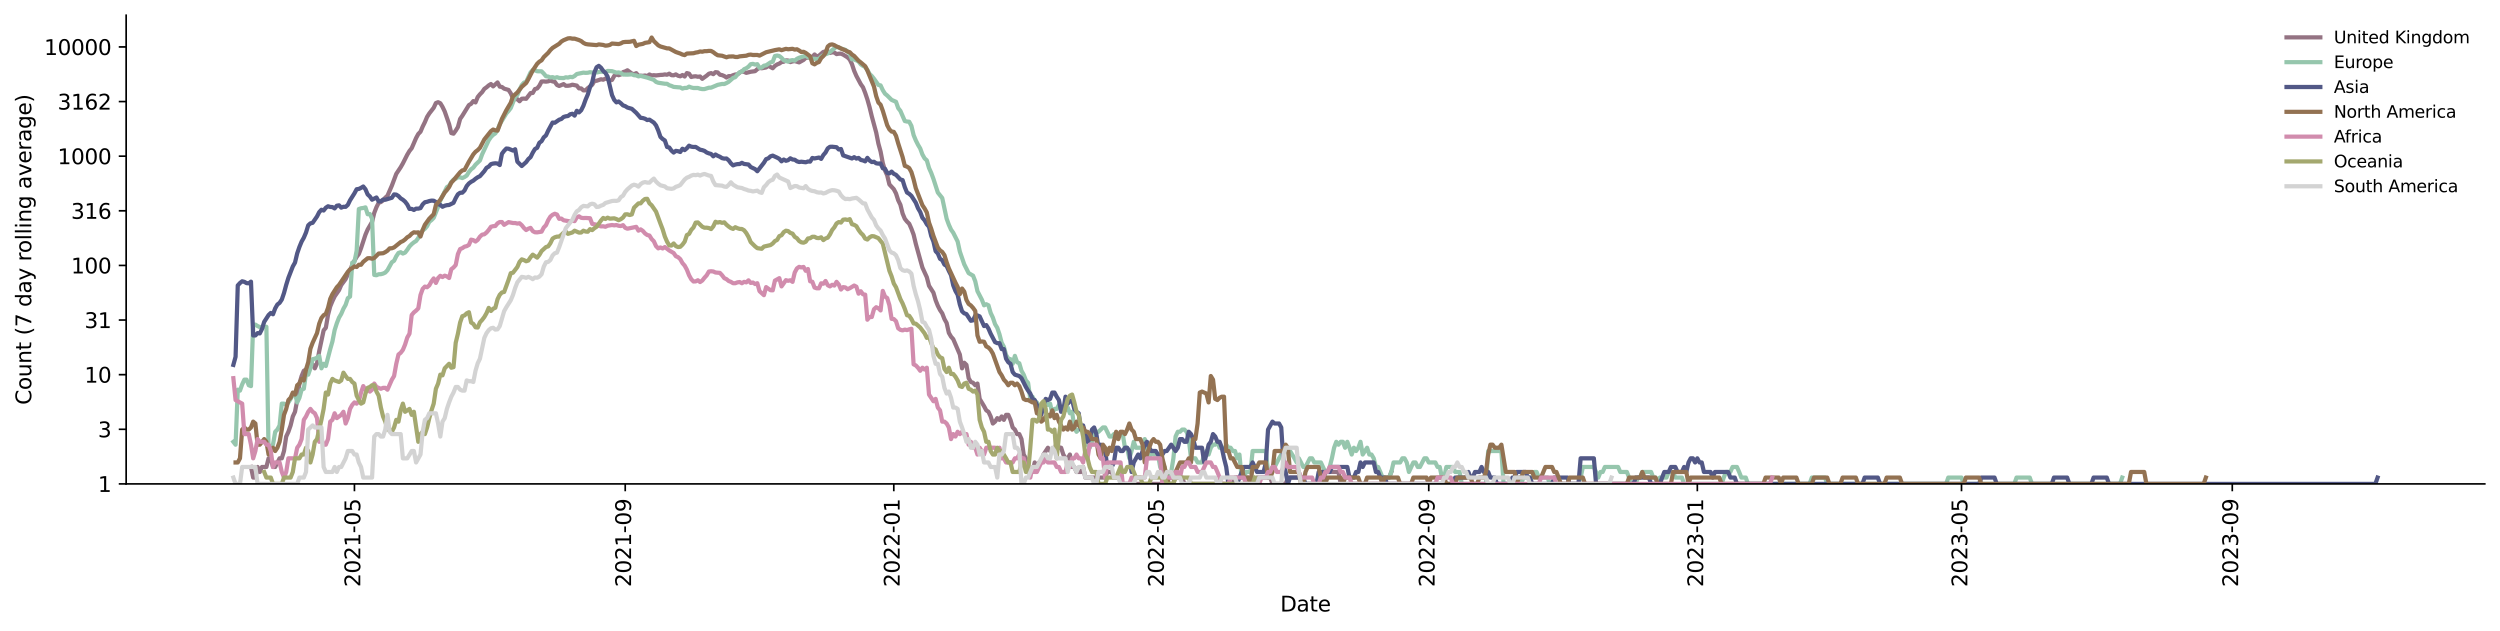 <?xml version="1.0" encoding="utf-8" standalone="no"?>
<!DOCTYPE svg PUBLIC "-//W3C//DTD SVG 1.1//EN"
  "http://www.w3.org/Graphics/SVG/1.1/DTD/svg11.dtd">
<svg xmlns:xlink="http://www.w3.org/1999/xlink" width="1182.891pt" height="298.621pt" viewBox="0 0 1182.891 298.621" xmlns="http://www.w3.org/2000/svg" version="1.1">
 <defs>
  <style type="text/css">*{stroke-linejoin: round; stroke-linecap: butt}</style>
 </defs>
 <g id="figure_1">
  <g id="patch_1">
   <path d="M 0 298.621 
L 1182.891 298.621 
L 1182.891 0 
L 0 0 
z
" style="fill: #ffffff"/>
  </g>
  <g id="axes_1">
   <g id="patch_2">
    <path d="M 59.691 228.96 
L 1175.691 228.96 
L 1175.691 7.2 
L 59.691 7.2 
z
" style="fill: #ffffff"/>
   </g>
   <g id="matplotlib.axis_1">
    <g id="xtick_1">
     <g id="line2d_1">
      <defs>
       <path id="m675869c98a" d="M 0 0 
L 0 3.5 
" style="stroke: #000000; stroke-width: 0.8"/>
      </defs>
      <g>
       <use xlink:href="#m675869c98a" x="167.707" y="228.96" style="stroke: #000000; stroke-width: 0.8"/>
      </g>
     </g>
     <g id="text_1">
      <!-- 2021-05 -->
      <g transform="translate(170.467 277.743)rotate(-90)scale(0.1 -0.1)">
       <defs>
        <path id="DejaVuSans-32" d="M 1228 531 
L 3431 531 
L 3431 0 
L 469 0 
L 469 531 
Q 828 903 1448 1529 
Q 2069 2156 2228 2338 
Q 2531 2678 2651 2914 
Q 2772 3150 2772 3378 
Q 2772 3750 2511 3984 
Q 2250 4219 1831 4219 
Q 1534 4219 1204 4116 
Q 875 4013 500 3803 
L 500 4441 
Q 881 4594 1212 4672 
Q 1544 4750 1819 4750 
Q 2544 4750 2975 4387 
Q 3406 4025 3406 3419 
Q 3406 3131 3298 2873 
Q 3191 2616 2906 2266 
Q 2828 2175 2409 1742 
Q 1991 1309 1228 531 
z
" transform="scale(0.016)"/>
        <path id="DejaVuSans-30" d="M 2034 4250 
Q 1547 4250 1301 3770 
Q 1056 3291 1056 2328 
Q 1056 1369 1301 889 
Q 1547 409 2034 409 
Q 2525 409 2770 889 
Q 3016 1369 3016 2328 
Q 3016 3291 2770 3770 
Q 2525 4250 2034 4250 
z
M 2034 4750 
Q 2819 4750 3233 4129 
Q 3647 3509 3647 2328 
Q 3647 1150 3233 529 
Q 2819 -91 2034 -91 
Q 1250 -91 836 529 
Q 422 1150 422 2328 
Q 422 3509 836 4129 
Q 1250 4750 2034 4750 
z
" transform="scale(0.016)"/>
        <path id="DejaVuSans-31" d="M 794 531 
L 1825 531 
L 1825 4091 
L 703 3866 
L 703 4441 
L 1819 4666 
L 2450 4666 
L 2450 531 
L 3481 531 
L 3481 0 
L 794 0 
L 794 531 
z
" transform="scale(0.016)"/>
        <path id="DejaVuSans-2d" d="M 313 2009 
L 1997 2009 
L 1997 1497 
L 313 1497 
L 313 2009 
z
" transform="scale(0.016)"/>
        <path id="DejaVuSans-35" d="M 691 4666 
L 3169 4666 
L 3169 4134 
L 1269 4134 
L 1269 2991 
Q 1406 3038 1543 3061 
Q 1681 3084 1819 3084 
Q 2600 3084 3056 2656 
Q 3513 2228 3513 1497 
Q 3513 744 3044 326 
Q 2575 -91 1722 -91 
Q 1428 -91 1123 -41 
Q 819 9 494 109 
L 494 744 
Q 775 591 1075 516 
Q 1375 441 1709 441 
Q 2250 441 2565 725 
Q 2881 1009 2881 1497 
Q 2881 1984 2565 2268 
Q 2250 2553 1709 2553 
Q 1456 2553 1204 2497 
Q 953 2441 691 2322 
L 691 4666 
z
" transform="scale(0.016)"/>
       </defs>
       <use xlink:href="#DejaVuSans-32"/>
       <use xlink:href="#DejaVuSans-30" x="63.623"/>
       <use xlink:href="#DejaVuSans-32" x="127.246"/>
       <use xlink:href="#DejaVuSans-31" x="190.869"/>
       <use xlink:href="#DejaVuSans-2d" x="254.492"/>
       <use xlink:href="#DejaVuSans-30" x="290.576"/>
       <use xlink:href="#DejaVuSans-35" x="354.199"/>
      </g>
     </g>
    </g>
    <g id="xtick_2">
     <g id="line2d_2">
      <g>
       <use xlink:href="#m675869c98a" x="295.828" y="228.96" style="stroke: #000000; stroke-width: 0.8"/>
      </g>
     </g>
     <g id="text_2">
      <!-- 2021-09 -->
      <g transform="translate(298.587 277.743)rotate(-90)scale(0.1 -0.1)">
       <defs>
        <path id="DejaVuSans-39" d="M 703 97 
L 703 672 
Q 941 559 1184 500 
Q 1428 441 1663 441 
Q 2288 441 2617 861 
Q 2947 1281 2994 2138 
Q 2813 1869 2534 1725 
Q 2256 1581 1919 1581 
Q 1219 1581 811 2004 
Q 403 2428 403 3163 
Q 403 3881 828 4315 
Q 1253 4750 1959 4750 
Q 2769 4750 3195 4129 
Q 3622 3509 3622 2328 
Q 3622 1225 3098 567 
Q 2575 -91 1691 -91 
Q 1453 -91 1209 -44 
Q 966 3 703 97 
z
M 1959 2075 
Q 2384 2075 2632 2365 
Q 2881 2656 2881 3163 
Q 2881 3666 2632 3958 
Q 2384 4250 1959 4250 
Q 1534 4250 1286 3958 
Q 1038 3666 1038 3163 
Q 1038 2656 1286 2365 
Q 1534 2075 1959 2075 
z
" transform="scale(0.016)"/>
       </defs>
       <use xlink:href="#DejaVuSans-32"/>
       <use xlink:href="#DejaVuSans-30" x="63.623"/>
       <use xlink:href="#DejaVuSans-32" x="127.246"/>
       <use xlink:href="#DejaVuSans-31" x="190.869"/>
       <use xlink:href="#DejaVuSans-2d" x="254.492"/>
       <use xlink:href="#DejaVuSans-30" x="290.576"/>
       <use xlink:href="#DejaVuSans-39" x="354.199"/>
      </g>
     </g>
    </g>
    <g id="xtick_3">
     <g id="line2d_3">
      <g>
       <use xlink:href="#m675869c98a" x="422.906" y="228.96" style="stroke: #000000; stroke-width: 0.8"/>
      </g>
     </g>
     <g id="text_3">
      <!-- 2022-01 -->
      <g transform="translate(425.666 277.743)rotate(-90)scale(0.1 -0.1)">
       <use xlink:href="#DejaVuSans-32"/>
       <use xlink:href="#DejaVuSans-30" x="63.623"/>
       <use xlink:href="#DejaVuSans-32" x="127.246"/>
       <use xlink:href="#DejaVuSans-32" x="190.869"/>
       <use xlink:href="#DejaVuSans-2d" x="254.492"/>
       <use xlink:href="#DejaVuSans-30" x="290.576"/>
       <use xlink:href="#DejaVuSans-31" x="354.199"/>
      </g>
     </g>
    </g>
    <g id="xtick_4">
     <g id="line2d_4">
      <g>
       <use xlink:href="#m675869c98a" x="547.902" y="228.96" style="stroke: #000000; stroke-width: 0.8"/>
      </g>
     </g>
     <g id="text_4">
      <!-- 2022-05 -->
      <g transform="translate(550.661 277.743)rotate(-90)scale(0.1 -0.1)">
       <use xlink:href="#DejaVuSans-32"/>
       <use xlink:href="#DejaVuSans-30" x="63.623"/>
       <use xlink:href="#DejaVuSans-32" x="127.246"/>
       <use xlink:href="#DejaVuSans-32" x="190.869"/>
       <use xlink:href="#DejaVuSans-2d" x="254.492"/>
       <use xlink:href="#DejaVuSans-30" x="290.576"/>
       <use xlink:href="#DejaVuSans-35" x="354.199"/>
      </g>
     </g>
    </g>
    <g id="xtick_5">
     <g id="line2d_5">
      <g>
       <use xlink:href="#m675869c98a" x="676.022" y="228.96" style="stroke: #000000; stroke-width: 0.8"/>
      </g>
     </g>
     <g id="text_5">
      <!-- 2022-09 -->
      <g transform="translate(678.781 277.743)rotate(-90)scale(0.1 -0.1)">
       <use xlink:href="#DejaVuSans-32"/>
       <use xlink:href="#DejaVuSans-30" x="63.623"/>
       <use xlink:href="#DejaVuSans-32" x="127.246"/>
       <use xlink:href="#DejaVuSans-32" x="190.869"/>
       <use xlink:href="#DejaVuSans-2d" x="254.492"/>
       <use xlink:href="#DejaVuSans-30" x="290.576"/>
       <use xlink:href="#DejaVuSans-39" x="354.199"/>
      </g>
     </g>
    </g>
    <g id="xtick_6">
     <g id="line2d_6">
      <g>
       <use xlink:href="#m675869c98a" x="803.1" y="228.96" style="stroke: #000000; stroke-width: 0.8"/>
      </g>
     </g>
     <g id="text_6">
      <!-- 2023-01 -->
      <g transform="translate(805.86 277.743)rotate(-90)scale(0.1 -0.1)">
       <defs>
        <path id="DejaVuSans-33" d="M 2597 2516 
Q 3050 2419 3304 2112 
Q 3559 1806 3559 1356 
Q 3559 666 3084 287 
Q 2609 -91 1734 -91 
Q 1441 -91 1130 -33 
Q 819 25 488 141 
L 488 750 
Q 750 597 1062 519 
Q 1375 441 1716 441 
Q 2309 441 2620 675 
Q 2931 909 2931 1356 
Q 2931 1769 2642 2001 
Q 2353 2234 1838 2234 
L 1294 2234 
L 1294 2753 
L 1863 2753 
Q 2328 2753 2575 2939 
Q 2822 3125 2822 3475 
Q 2822 3834 2567 4026 
Q 2313 4219 1838 4219 
Q 1578 4219 1281 4162 
Q 984 4106 628 3988 
L 628 4550 
Q 988 4650 1302 4700 
Q 1616 4750 1894 4750 
Q 2613 4750 3031 4423 
Q 3450 4097 3450 3541 
Q 3450 3153 3228 2886 
Q 3006 2619 2597 2516 
z
" transform="scale(0.016)"/>
       </defs>
       <use xlink:href="#DejaVuSans-32"/>
       <use xlink:href="#DejaVuSans-30" x="63.623"/>
       <use xlink:href="#DejaVuSans-32" x="127.246"/>
       <use xlink:href="#DejaVuSans-33" x="190.869"/>
       <use xlink:href="#DejaVuSans-2d" x="254.492"/>
       <use xlink:href="#DejaVuSans-30" x="290.576"/>
       <use xlink:href="#DejaVuSans-31" x="354.199"/>
      </g>
     </g>
    </g>
    <g id="xtick_7">
     <g id="line2d_7">
      <g>
       <use xlink:href="#m675869c98a" x="928.096" y="228.96" style="stroke: #000000; stroke-width: 0.8"/>
      </g>
     </g>
     <g id="text_7">
      <!-- 2023-05 -->
      <g transform="translate(930.855 277.743)rotate(-90)scale(0.1 -0.1)">
       <use xlink:href="#DejaVuSans-32"/>
       <use xlink:href="#DejaVuSans-30" x="63.623"/>
       <use xlink:href="#DejaVuSans-32" x="127.246"/>
       <use xlink:href="#DejaVuSans-33" x="190.869"/>
       <use xlink:href="#DejaVuSans-2d" x="254.492"/>
       <use xlink:href="#DejaVuSans-30" x="290.576"/>
       <use xlink:href="#DejaVuSans-35" x="354.199"/>
      </g>
     </g>
    </g>
    <g id="xtick_8">
     <g id="line2d_8">
      <g>
       <use xlink:href="#m675869c98a" x="1056.216" y="228.96" style="stroke: #000000; stroke-width: 0.8"/>
      </g>
     </g>
     <g id="text_8">
      <!-- 2023-09 -->
      <g transform="translate(1058.975 277.743)rotate(-90)scale(0.1 -0.1)">
       <use xlink:href="#DejaVuSans-32"/>
       <use xlink:href="#DejaVuSans-30" x="63.623"/>
       <use xlink:href="#DejaVuSans-32" x="127.246"/>
       <use xlink:href="#DejaVuSans-33" x="190.869"/>
       <use xlink:href="#DejaVuSans-2d" x="254.492"/>
       <use xlink:href="#DejaVuSans-30" x="290.576"/>
       <use xlink:href="#DejaVuSans-39" x="354.199"/>
      </g>
     </g>
    </g>
    <g id="text_9">
     <!-- Date -->
     <g transform="translate(605.74 289.341)scale(0.1 -0.1)">
      <defs>
       <path id="DejaVuSans-44" d="M 1259 4147 
L 1259 519 
L 2022 519 
Q 2988 519 3436 956 
Q 3884 1394 3884 2338 
Q 3884 3275 3436 3711 
Q 2988 4147 2022 4147 
L 1259 4147 
z
M 628 4666 
L 1925 4666 
Q 3281 4666 3915 4102 
Q 4550 3538 4550 2338 
Q 4550 1131 3912 565 
Q 3275 0 1925 0 
L 628 0 
L 628 4666 
z
" transform="scale(0.016)"/>
       <path id="DejaVuSans-61" d="M 2194 1759 
Q 1497 1759 1228 1600 
Q 959 1441 959 1056 
Q 959 750 1161 570 
Q 1363 391 1709 391 
Q 2188 391 2477 730 
Q 2766 1069 2766 1631 
L 2766 1759 
L 2194 1759 
z
M 3341 1997 
L 3341 0 
L 2766 0 
L 2766 531 
Q 2569 213 2275 61 
Q 1981 -91 1556 -91 
Q 1019 -91 701 211 
Q 384 513 384 1019 
Q 384 1609 779 1909 
Q 1175 2209 1959 2209 
L 2766 2209 
L 2766 2266 
Q 2766 2663 2505 2880 
Q 2244 3097 1772 3097 
Q 1472 3097 1187 3025 
Q 903 2953 641 2809 
L 641 3341 
Q 956 3463 1253 3523 
Q 1550 3584 1831 3584 
Q 2591 3584 2966 3190 
Q 3341 2797 3341 1997 
z
" transform="scale(0.016)"/>
       <path id="DejaVuSans-74" d="M 1172 4494 
L 1172 3500 
L 2356 3500 
L 2356 3053 
L 1172 3053 
L 1172 1153 
Q 1172 725 1289 603 
Q 1406 481 1766 481 
L 2356 481 
L 2356 0 
L 1766 0 
Q 1100 0 847 248 
Q 594 497 594 1153 
L 594 3053 
L 172 3053 
L 172 3500 
L 594 3500 
L 594 4494 
L 1172 4494 
z
" transform="scale(0.016)"/>
       <path id="DejaVuSans-65" d="M 3597 1894 
L 3597 1613 
L 953 1613 
Q 991 1019 1311 708 
Q 1631 397 2203 397 
Q 2534 397 2845 478 
Q 3156 559 3463 722 
L 3463 178 
Q 3153 47 2828 -22 
Q 2503 -91 2169 -91 
Q 1331 -91 842 396 
Q 353 884 353 1716 
Q 353 2575 817 3079 
Q 1281 3584 2069 3584 
Q 2775 3584 3186 3129 
Q 3597 2675 3597 1894 
z
M 3022 2063 
Q 3016 2534 2758 2815 
Q 2500 3097 2075 3097 
Q 1594 3097 1305 2825 
Q 1016 2553 972 2059 
L 3022 2063 
z
" transform="scale(0.016)"/>
      </defs>
      <use xlink:href="#DejaVuSans-44"/>
      <use xlink:href="#DejaVuSans-61" x="77.002"/>
      <use xlink:href="#DejaVuSans-74" x="138.281"/>
      <use xlink:href="#DejaVuSans-65" x="177.49"/>
     </g>
    </g>
   </g>
   <g id="matplotlib.axis_2">
    <g id="ytick_1">
     <g id="line2d_9">
      <defs>
       <path id="mc203710e7c" d="M 0 0 
L -3.5 0 
" style="stroke: #000000; stroke-width: 0.8"/>
      </defs>
      <g>
       <use xlink:href="#mc203710e7c" x="59.691" y="228.96" style="stroke: #000000; stroke-width: 0.8"/>
      </g>
     </g>
     <g id="text_10">
      <!-- 1 -->
      <g transform="translate(46.328 232.759)scale(0.1 -0.1)">
       <use xlink:href="#DejaVuSans-31"/>
      </g>
     </g>
    </g>
    <g id="ytick_2">
     <g id="line2d_10">
      <g>
       <use xlink:href="#mc203710e7c" x="59.691" y="203.116" style="stroke: #000000; stroke-width: 0.8"/>
      </g>
     </g>
     <g id="text_11">
      <!-- 3 -->
      <g transform="translate(46.328 206.915)scale(0.1 -0.1)">
       <use xlink:href="#DejaVuSans-33"/>
      </g>
     </g>
    </g>
    <g id="ytick_3">
     <g id="line2d_11">
      <g>
       <use xlink:href="#mc203710e7c" x="59.691" y="177.272" style="stroke: #000000; stroke-width: 0.8"/>
      </g>
     </g>
     <g id="text_12">
      <!-- 10 -->
      <g transform="translate(39.966 181.071)scale(0.1 -0.1)">
       <use xlink:href="#DejaVuSans-31"/>
       <use xlink:href="#DejaVuSans-30" x="63.623"/>
      </g>
     </g>
    </g>
    <g id="ytick_4">
     <g id="line2d_12">
      <g>
       <use xlink:href="#mc203710e7c" x="59.691" y="151.428" style="stroke: #000000; stroke-width: 0.8"/>
      </g>
     </g>
     <g id="text_13">
      <!-- 31 -->
      <g transform="translate(39.966 155.228)scale(0.1 -0.1)">
       <use xlink:href="#DejaVuSans-33"/>
       <use xlink:href="#DejaVuSans-31" x="63.623"/>
      </g>
     </g>
    </g>
    <g id="ytick_5">
     <g id="line2d_13">
      <g>
       <use xlink:href="#mc203710e7c" x="59.691" y="125.584" style="stroke: #000000; stroke-width: 0.8"/>
      </g>
     </g>
     <g id="text_14">
      <!-- 100 -->
      <g transform="translate(33.603 129.384)scale(0.1 -0.1)">
       <use xlink:href="#DejaVuSans-31"/>
       <use xlink:href="#DejaVuSans-30" x="63.623"/>
       <use xlink:href="#DejaVuSans-30" x="127.246"/>
      </g>
     </g>
    </g>
    <g id="ytick_6">
     <g id="line2d_14">
      <g>
       <use xlink:href="#mc203710e7c" x="59.691" y="99.74" style="stroke: #000000; stroke-width: 0.8"/>
      </g>
     </g>
     <g id="text_15">
      <!-- 316 -->
      <g transform="translate(33.603 103.54)scale(0.1 -0.1)">
       <defs>
        <path id="DejaVuSans-36" d="M 2113 2584 
Q 1688 2584 1439 2293 
Q 1191 2003 1191 1497 
Q 1191 994 1439 701 
Q 1688 409 2113 409 
Q 2538 409 2786 701 
Q 3034 994 3034 1497 
Q 3034 2003 2786 2293 
Q 2538 2584 2113 2584 
z
M 3366 4563 
L 3366 3988 
Q 3128 4100 2886 4159 
Q 2644 4219 2406 4219 
Q 1781 4219 1451 3797 
Q 1122 3375 1075 2522 
Q 1259 2794 1537 2939 
Q 1816 3084 2150 3084 
Q 2853 3084 3261 2657 
Q 3669 2231 3669 1497 
Q 3669 778 3244 343 
Q 2819 -91 2113 -91 
Q 1303 -91 875 529 
Q 447 1150 447 2328 
Q 447 3434 972 4092 
Q 1497 4750 2381 4750 
Q 2619 4750 2861 4703 
Q 3103 4656 3366 4563 
z
" transform="scale(0.016)"/>
       </defs>
       <use xlink:href="#DejaVuSans-33"/>
       <use xlink:href="#DejaVuSans-31" x="63.623"/>
       <use xlink:href="#DejaVuSans-36" x="127.246"/>
      </g>
     </g>
    </g>
    <g id="ytick_7">
     <g id="line2d_15">
      <g>
       <use xlink:href="#mc203710e7c" x="59.691" y="73.897" style="stroke: #000000; stroke-width: 0.8"/>
      </g>
     </g>
     <g id="text_16">
      <!-- 1000 -->
      <g transform="translate(27.241 77.696)scale(0.1 -0.1)">
       <use xlink:href="#DejaVuSans-31"/>
       <use xlink:href="#DejaVuSans-30" x="63.623"/>
       <use xlink:href="#DejaVuSans-30" x="127.246"/>
       <use xlink:href="#DejaVuSans-30" x="190.869"/>
      </g>
     </g>
    </g>
    <g id="ytick_8">
     <g id="line2d_16">
      <g>
       <use xlink:href="#mc203710e7c" x="59.691" y="48.053" style="stroke: #000000; stroke-width: 0.8"/>
      </g>
     </g>
     <g id="text_17">
      <!-- 3162 -->
      <g transform="translate(27.241 51.852)scale(0.1 -0.1)">
       <use xlink:href="#DejaVuSans-33"/>
       <use xlink:href="#DejaVuSans-31" x="63.623"/>
       <use xlink:href="#DejaVuSans-36" x="127.246"/>
       <use xlink:href="#DejaVuSans-32" x="190.869"/>
      </g>
     </g>
    </g>
    <g id="ytick_9">
     <g id="line2d_17">
      <g>
       <use xlink:href="#mc203710e7c" x="59.691" y="22.209" style="stroke: #000000; stroke-width: 0.8"/>
      </g>
     </g>
     <g id="text_18">
      <!-- 10000 -->
      <g transform="translate(20.878 26.008)scale(0.1 -0.1)">
       <use xlink:href="#DejaVuSans-31"/>
       <use xlink:href="#DejaVuSans-30" x="63.623"/>
       <use xlink:href="#DejaVuSans-30" x="127.246"/>
       <use xlink:href="#DejaVuSans-30" x="190.869"/>
       <use xlink:href="#DejaVuSans-30" x="254.492"/>
      </g>
     </g>
    </g>
    <g id="text_19">
     <!-- Count (7 day rolling average) -->
     <g transform="translate(14.798 191.548)rotate(-90)scale(0.1 -0.1)">
      <defs>
       <path id="DejaVuSans-43" d="M 4122 4306 
L 4122 3641 
Q 3803 3938 3442 4084 
Q 3081 4231 2675 4231 
Q 1875 4231 1450 3742 
Q 1025 3253 1025 2328 
Q 1025 1406 1450 917 
Q 1875 428 2675 428 
Q 3081 428 3442 575 
Q 3803 722 4122 1019 
L 4122 359 
Q 3791 134 3420 21 
Q 3050 -91 2638 -91 
Q 1578 -91 968 557 
Q 359 1206 359 2328 
Q 359 3453 968 4101 
Q 1578 4750 2638 4750 
Q 3056 4750 3426 4639 
Q 3797 4528 4122 4306 
z
" transform="scale(0.016)"/>
       <path id="DejaVuSans-6f" d="M 1959 3097 
Q 1497 3097 1228 2736 
Q 959 2375 959 1747 
Q 959 1119 1226 758 
Q 1494 397 1959 397 
Q 2419 397 2687 759 
Q 2956 1122 2956 1747 
Q 2956 2369 2687 2733 
Q 2419 3097 1959 3097 
z
M 1959 3584 
Q 2709 3584 3137 3096 
Q 3566 2609 3566 1747 
Q 3566 888 3137 398 
Q 2709 -91 1959 -91 
Q 1206 -91 779 398 
Q 353 888 353 1747 
Q 353 2609 779 3096 
Q 1206 3584 1959 3584 
z
" transform="scale(0.016)"/>
       <path id="DejaVuSans-75" d="M 544 1381 
L 544 3500 
L 1119 3500 
L 1119 1403 
Q 1119 906 1312 657 
Q 1506 409 1894 409 
Q 2359 409 2629 706 
Q 2900 1003 2900 1516 
L 2900 3500 
L 3475 3500 
L 3475 0 
L 2900 0 
L 2900 538 
Q 2691 219 2414 64 
Q 2138 -91 1772 -91 
Q 1169 -91 856 284 
Q 544 659 544 1381 
z
M 1991 3584 
L 1991 3584 
z
" transform="scale(0.016)"/>
       <path id="DejaVuSans-6e" d="M 3513 2113 
L 3513 0 
L 2938 0 
L 2938 2094 
Q 2938 2591 2744 2837 
Q 2550 3084 2163 3084 
Q 1697 3084 1428 2787 
Q 1159 2491 1159 1978 
L 1159 0 
L 581 0 
L 581 3500 
L 1159 3500 
L 1159 2956 
Q 1366 3272 1645 3428 
Q 1925 3584 2291 3584 
Q 2894 3584 3203 3211 
Q 3513 2838 3513 2113 
z
" transform="scale(0.016)"/>
       <path id="DejaVuSans-20" transform="scale(0.016)"/>
       <path id="DejaVuSans-28" d="M 1984 4856 
Q 1566 4138 1362 3434 
Q 1159 2731 1159 2009 
Q 1159 1288 1364 580 
Q 1569 -128 1984 -844 
L 1484 -844 
Q 1016 -109 783 600 
Q 550 1309 550 2009 
Q 550 2706 781 3412 
Q 1013 4119 1484 4856 
L 1984 4856 
z
" transform="scale(0.016)"/>
       <path id="DejaVuSans-37" d="M 525 4666 
L 3525 4666 
L 3525 4397 
L 1831 0 
L 1172 0 
L 2766 4134 
L 525 4134 
L 525 4666 
z
" transform="scale(0.016)"/>
       <path id="DejaVuSans-64" d="M 2906 2969 
L 2906 4863 
L 3481 4863 
L 3481 0 
L 2906 0 
L 2906 525 
Q 2725 213 2448 61 
Q 2172 -91 1784 -91 
Q 1150 -91 751 415 
Q 353 922 353 1747 
Q 353 2572 751 3078 
Q 1150 3584 1784 3584 
Q 2172 3584 2448 3432 
Q 2725 3281 2906 2969 
z
M 947 1747 
Q 947 1113 1208 752 
Q 1469 391 1925 391 
Q 2381 391 2643 752 
Q 2906 1113 2906 1747 
Q 2906 2381 2643 2742 
Q 2381 3103 1925 3103 
Q 1469 3103 1208 2742 
Q 947 2381 947 1747 
z
" transform="scale(0.016)"/>
       <path id="DejaVuSans-79" d="M 2059 -325 
Q 1816 -950 1584 -1140 
Q 1353 -1331 966 -1331 
L 506 -1331 
L 506 -850 
L 844 -850 
Q 1081 -850 1212 -737 
Q 1344 -625 1503 -206 
L 1606 56 
L 191 3500 
L 800 3500 
L 1894 763 
L 2988 3500 
L 3597 3500 
L 2059 -325 
z
" transform="scale(0.016)"/>
       <path id="DejaVuSans-72" d="M 2631 2963 
Q 2534 3019 2420 3045 
Q 2306 3072 2169 3072 
Q 1681 3072 1420 2755 
Q 1159 2438 1159 1844 
L 1159 0 
L 581 0 
L 581 3500 
L 1159 3500 
L 1159 2956 
Q 1341 3275 1631 3429 
Q 1922 3584 2338 3584 
Q 2397 3584 2469 3576 
Q 2541 3569 2628 3553 
L 2631 2963 
z
" transform="scale(0.016)"/>
       <path id="DejaVuSans-6c" d="M 603 4863 
L 1178 4863 
L 1178 0 
L 603 0 
L 603 4863 
z
" transform="scale(0.016)"/>
       <path id="DejaVuSans-69" d="M 603 3500 
L 1178 3500 
L 1178 0 
L 603 0 
L 603 3500 
z
M 603 4863 
L 1178 4863 
L 1178 4134 
L 603 4134 
L 603 4863 
z
" transform="scale(0.016)"/>
       <path id="DejaVuSans-67" d="M 2906 1791 
Q 2906 2416 2648 2759 
Q 2391 3103 1925 3103 
Q 1463 3103 1205 2759 
Q 947 2416 947 1791 
Q 947 1169 1205 825 
Q 1463 481 1925 481 
Q 2391 481 2648 825 
Q 2906 1169 2906 1791 
z
M 3481 434 
Q 3481 -459 3084 -895 
Q 2688 -1331 1869 -1331 
Q 1566 -1331 1297 -1286 
Q 1028 -1241 775 -1147 
L 775 -588 
Q 1028 -725 1275 -790 
Q 1522 -856 1778 -856 
Q 2344 -856 2625 -561 
Q 2906 -266 2906 331 
L 2906 616 
Q 2728 306 2450 153 
Q 2172 0 1784 0 
Q 1141 0 747 490 
Q 353 981 353 1791 
Q 353 2603 747 3093 
Q 1141 3584 1784 3584 
Q 2172 3584 2450 3431 
Q 2728 3278 2906 2969 
L 2906 3500 
L 3481 3500 
L 3481 434 
z
" transform="scale(0.016)"/>
       <path id="DejaVuSans-76" d="M 191 3500 
L 800 3500 
L 1894 563 
L 2988 3500 
L 3597 3500 
L 2284 0 
L 1503 0 
L 191 3500 
z
" transform="scale(0.016)"/>
       <path id="DejaVuSans-29" d="M 513 4856 
L 1013 4856 
Q 1481 4119 1714 3412 
Q 1947 2706 1947 2009 
Q 1947 1309 1714 600 
Q 1481 -109 1013 -844 
L 513 -844 
Q 928 -128 1133 580 
Q 1338 1288 1338 2009 
Q 1338 2731 1133 3434 
Q 928 4138 513 4856 
z
" transform="scale(0.016)"/>
      </defs>
      <use xlink:href="#DejaVuSans-43"/>
      <use xlink:href="#DejaVuSans-6f" x="69.824"/>
      <use xlink:href="#DejaVuSans-75" x="131.006"/>
      <use xlink:href="#DejaVuSans-6e" x="194.385"/>
      <use xlink:href="#DejaVuSans-74" x="257.764"/>
      <use xlink:href="#DejaVuSans-20" x="296.973"/>
      <use xlink:href="#DejaVuSans-28" x="328.76"/>
      <use xlink:href="#DejaVuSans-37" x="367.773"/>
      <use xlink:href="#DejaVuSans-20" x="431.396"/>
      <use xlink:href="#DejaVuSans-64" x="463.184"/>
      <use xlink:href="#DejaVuSans-61" x="526.66"/>
      <use xlink:href="#DejaVuSans-79" x="587.939"/>
      <use xlink:href="#DejaVuSans-20" x="647.119"/>
      <use xlink:href="#DejaVuSans-72" x="678.906"/>
      <use xlink:href="#DejaVuSans-6f" x="717.77"/>
      <use xlink:href="#DejaVuSans-6c" x="778.951"/>
      <use xlink:href="#DejaVuSans-6c" x="806.734"/>
      <use xlink:href="#DejaVuSans-69" x="834.518"/>
      <use xlink:href="#DejaVuSans-6e" x="862.301"/>
      <use xlink:href="#DejaVuSans-67" x="925.68"/>
      <use xlink:href="#DejaVuSans-20" x="989.156"/>
      <use xlink:href="#DejaVuSans-61" x="1020.943"/>
      <use xlink:href="#DejaVuSans-76" x="1082.223"/>
      <use xlink:href="#DejaVuSans-65" x="1141.402"/>
      <use xlink:href="#DejaVuSans-72" x="1202.926"/>
      <use xlink:href="#DejaVuSans-61" x="1244.039"/>
      <use xlink:href="#DejaVuSans-67" x="1305.318"/>
      <use xlink:href="#DejaVuSans-65" x="1368.795"/>
      <use xlink:href="#DejaVuSans-29" x="1430.318"/>
     </g>
    </g>
   </g>
   <g id="line2d_18">
    <path d="M 118.751 220.953 
L 119.793 225.963 
L 120.834 225.963 
L 121.876 220.953 
L 122.917 223.319 
L 123.959 220.953 
L 126.042 220.953 
L 127.084 216.861 
L 128.126 216.861 
L 129.167 220.953 
L 130.209 220.953 
L 132.292 216.861 
L 133.334 216.861 
L 134.375 213.4 
L 135.417 206.545 
L 136.459 204.299 
L 137.5 201.301 
L 138.542 197.053 
L 139.583 194.843 
L 140.625 189.28 
L 141.667 181.494 
L 142.708 177.923 
L 143.75 175.426 
L 144.792 174.843 
L 145.833 174.843 
L 146.875 172.914 
L 147.916 172.392 
L 148.958 174.275 
L 150 171.882 
L 151.041 166.128 
L 153.125 156.322 
L 154.166 155.095 
L 155.208 148.968 
L 156.25 144.982 
L 157.291 142.465 
L 158.333 140.264 
L 160.416 137.266 
L 161.458 134.863 
L 163.541 132.042 
L 164.583 129.767 
L 165.624 128.2 
L 166.666 125.203 
L 168.749 121.545 
L 169.791 120.143 
L 170.832 117.421 
L 172.916 111.042 
L 173.957 108.596 
L 176.04 105.029 
L 177.082 100.721 
L 178.124 98.029 
L 179.165 95.982 
L 180.207 95.591 
L 181.249 94.821 
L 182.29 93.546 
L 183.332 92.619 
L 185.415 87.824 
L 187.498 82.273 
L 189.582 79.127 
L 190.623 77.305 
L 192.706 73.18 
L 193.748 71.436 
L 194.79 70.13 
L 196.873 65.314 
L 197.915 63.394 
L 198.956 62.337 
L 199.998 59.882 
L 201.04 57.78 
L 202.081 55.317 
L 203.123 53.673 
L 205.206 50.995 
L 206.248 48.755 
L 207.289 48.354 
L 208.331 48.83 
L 209.373 50.555 
L 210.414 52.732 
L 212.497 58.738 
L 213.539 62.957 
L 214.581 63.244 
L 215.622 61.812 
L 216.664 60.115 
L 217.706 56.284 
L 218.747 54.784 
L 221.872 49.719 
L 222.914 49.129 
L 223.955 47.835 
L 224.997 48.457 
L 226.039 45.91 
L 227.08 44.636 
L 228.122 43.584 
L 229.163 42.052 
L 230.205 41.31 
L 231.247 40.406 
L 232.288 39.76 
L 233.33 40.864 
L 235.413 39.012 
L 236.455 40.989 
L 237.496 41.152 
L 238.538 41.949 
L 240.621 42.558 
L 241.663 44.152 
L 242.705 46.498 
L 243.746 46.902 
L 244.788 46.908 
L 245.83 47.903 
L 246.871 46.725 
L 247.913 46.647 
L 248.954 46.75 
L 251.038 44.044 
L 252.079 43.974 
L 253.121 42.143 
L 254.163 41.853 
L 255.204 40.555 
L 256.246 38.569 
L 257.287 38.528 
L 258.329 38.633 
L 259.371 38.488 
L 260.412 38.128 
L 261.454 38.516 
L 262.496 38.715 
L 263.537 40.202 
L 264.579 40.673 
L 266.662 39.801 
L 267.704 40.587 
L 268.745 40.574 
L 269.787 40.422 
L 270.829 40.074 
L 272.912 40.504 
L 273.953 41.81 
L 274.995 41.837 
L 276.037 42.761 
L 277.078 42.725 
L 278.12 41.711 
L 280.203 40.106 
L 281.245 38.303 
L 282.286 38.217 
L 284.37 37.504 
L 285.411 37.712 
L 286.453 37.202 
L 287.495 37.403 
L 288.536 38.116 
L 289.578 37.805 
L 290.62 35.93 
L 291.661 35.168 
L 292.703 35.589 
L 293.744 35.247 
L 294.786 34.123 
L 295.828 33.791 
L 296.869 33.259 
L 298.953 34.799 
L 299.994 35.109 
L 301.036 34.619 
L 302.077 35.86 
L 303.119 35.81 
L 304.161 35.885 
L 305.202 35.721 
L 306.244 35.981 
L 307.286 35.25 
L 308.327 35.694 
L 309.369 35.581 
L 310.41 35.684 
L 312.494 35.448 
L 313.535 35.405 
L 314.577 35.216 
L 315.619 35.362 
L 316.66 34.855 
L 317.702 35.562 
L 318.743 35.639 
L 319.785 35.199 
L 320.827 35.836 
L 321.868 36.104 
L 322.91 35.493 
L 323.952 36.204 
L 324.993 34.582 
L 326.035 34.864 
L 327.076 36.42 
L 328.118 36.18 
L 329.16 36.091 
L 330.201 36.321 
L 331.243 36.181 
L 332.285 37.294 
L 334.368 35.794 
L 335.409 34.89 
L 336.451 34.584 
L 337.493 35.082 
L 338.534 34.14 
L 339.576 34.266 
L 340.618 35.344 
L 341.659 35.551 
L 342.701 35.985 
L 343.743 36.668 
L 344.784 36.002 
L 345.826 36.047 
L 346.867 35.581 
L 347.909 35.258 
L 348.951 35.184 
L 349.992 34.332 
L 351.034 33.721 
L 352.076 33.997 
L 353.117 34.468 
L 355.2 33.952 
L 357.284 33.668 
L 358.325 32.723 
L 359.367 32.135 
L 360.409 32.304 
L 362.492 31.91 
L 363.533 31.134 
L 365.617 32.284 
L 366.658 31.183 
L 367.7 30.495 
L 368.742 30.086 
L 369.783 29.365 
L 370.825 29.22 
L 371.866 28.569 
L 372.908 28.629 
L 373.95 29.385 
L 374.991 29.056 
L 376.033 28.902 
L 378.116 29.519 
L 380.199 28.353 
L 381.241 27.347 
L 383.324 27.169 
L 384.366 26.954 
L 385.408 25.778 
L 386.449 26.694 
L 387.491 26.371 
L 389.574 24.552 
L 391.657 24.218 
L 392.699 25.061 
L 393.741 24.759 
L 394.782 24.853 
L 395.824 25.597 
L 396.866 25.403 
L 397.907 25.393 
L 398.949 25.843 
L 401.032 27.139 
L 402.074 28.189 
L 403.115 30.362 
L 404.157 33.512 
L 405.199 35.913 
L 407.282 39.83 
L 408.323 41.296 
L 409.365 43.958 
L 410.407 47.042 
L 411.448 50.744 
L 412.49 55.038 
L 414.573 62.7 
L 415.615 67.931 
L 416.656 71.719 
L 417.698 77.134 
L 418.74 80.664 
L 419.781 82.978 
L 420.823 87.258 
L 422.906 89.508 
L 423.948 91.517 
L 424.989 94.756 
L 426.031 96.884 
L 427.073 101.03 
L 428.114 103.527 
L 429.156 104.837 
L 430.198 105.852 
L 431.239 108.223 
L 432.281 111.025 
L 433.323 115.377 
L 435.406 122.898 
L 436.447 126.601 
L 438.531 131.162 
L 439.572 135.205 
L 441.656 138.486 
L 442.697 142.06 
L 443.739 144.679 
L 444.78 146.721 
L 445.822 148.252 
L 446.864 150.963 
L 447.905 152.826 
L 448.947 157.487 
L 449.989 159.283 
L 451.03 160.465 
L 454.155 167.747 
L 455.197 174.275 
L 456.238 171.631 
L 457.28 172.651 
L 458.322 178.936 
L 459.363 180.733 
L 460.405 181.11 
L 461.446 182.281 
L 462.488 181.494 
L 463.53 188.739 
L 465.613 192.199 
L 466.655 194.153 
L 467.696 194.843 
L 468.738 197.053 
L 469.779 200.385 
L 470.821 199.504 
L 471.863 197.841 
L 472.904 198.657 
L 473.946 197.053 
L 474.988 198.657 
L 476.029 196.292 
L 477.071 196.292 
L 478.113 198.657 
L 479.154 202.257 
L 480.196 203.254 
L 481.237 205.394 
L 482.279 205.394 
L 483.321 207.759 
L 484.362 215.064 
L 485.404 216.861 
L 486.446 223.319 
L 488.529 223.319 
L 489.57 218.814 
L 490.612 220.953 
L 491.654 218.814 
L 492.695 218.814 
L 493.737 215.064 
L 495.82 211.852 
L 496.862 213.4 
L 498.945 213.4 
L 499.987 209.042 
L 501.028 211.852 
L 502.07 211.852 
L 503.112 215.064 
L 504.153 216.861 
L 505.195 216.861 
L 506.236 215.064 
L 507.278 220.953 
L 508.32 220.953 
L 509.361 223.319 
L 511.445 223.319 
L 512.486 220.953 
L 513.528 225.963 
L 522.902 225.963 
L 523.944 223.319 
L 526.027 223.319 
L 527.069 225.963 
L 530.194 225.963 
L 531.236 228.96 
L 552.068 228.96 
L 553.11 225.963 
L 559.359 225.963 
L 560.401 228.96 
L 583.317 228.96 
L 584.359 225.963 
L 590.608 225.963 
L 591.65 228.96 
L 593.733 228.96 
L 594.775 225.963 
L 601.025 225.963 
L 602.066 228.96 
L 608.316 228.96 
L 609.358 225.963 
L 615.607 225.963 
L 616.649 228.96 
L 626.024 228.96 
L 627.065 223.319 
L 633.315 223.319 
L 634.357 228.96 
L 655.189 228.96 
L 656.231 225.963 
L 657.272 225.963 
L 658.314 223.319 
L 658.314 223.319 
" clip-path="url(#pabb1d13120)" style="fill: none; stroke: #947383; stroke-width: 2; stroke-linecap: square"/>
   </g>
   <g id="line2d_19">
    <path d="M 110.418 209.042 
L 111.46 210.403 
L 112.501 184.381 
L 113.543 184.825 
L 114.584 181.884 
L 115.626 179.637 
L 116.668 179.637 
L 117.709 182.281 
L 118.751 182.686 
L 119.793 153.706 
L 120.834 153.594 
L 121.876 154.274 
L 122.917 154.74 
L 125.001 154.74 
L 126.042 154.622 
L 127.084 213.4 
L 129.167 210.403 
L 130.209 204.299 
L 131.25 203.254 
L 132.292 201.301 
L 133.334 190.986 
L 134.375 190.986 
L 135.417 191.584 
L 136.459 190.403 
L 137.5 188.739 
L 138.542 186.697 
L 139.583 186.214 
L 140.625 190.403 
L 141.667 188.211 
L 142.708 184.381 
L 143.75 183.945 
L 144.792 176.64 
L 145.833 177.272 
L 146.875 174.275 
L 147.916 169.949 
L 148.958 169.719 
L 150 169.266 
L 151.041 168.385 
L 152.083 174.275 
L 153.125 172.135 
L 154.166 173.179 
L 156.25 165.173 
L 157.291 161.553 
L 158.333 156.196 
L 159.374 152.934 
L 160.416 150.278 
L 161.458 148.518 
L 162.499 146.073 
L 163.541 144.233 
L 164.583 141.08 
L 165.624 140.325 
L 166.666 124.276 
L 167.707 123.916 
L 168.749 118.658 
L 169.791 98.91 
L 170.832 98.542 
L 171.874 98.408 
L 172.916 98.123 
L 173.957 101.355 
L 174.999 101.268 
L 176.04 103.431 
L 177.082 130.078 
L 178.124 130.236 
L 179.165 129.767 
L 180.207 129.728 
L 181.249 129.46 
L 182.29 128.97 
L 183.332 127.843 
L 185.415 124.066 
L 186.457 123.387 
L 187.498 121.252 
L 188.54 119.695 
L 189.582 119.328 
L 190.623 119.968 
L 191.665 119.523 
L 192.706 118.169 
L 193.748 116.611 
L 194.79 115.52 
L 195.831 114.676 
L 196.873 114.034 
L 197.915 112.623 
L 198.956 110.17 
L 199.998 109.021 
L 201.04 108.238 
L 202.081 106.999 
L 203.123 104.939 
L 204.164 104.135 
L 205.206 103.064 
L 207.289 97.898 
L 208.331 94.87 
L 211.456 88.52 
L 212.497 87.919 
L 213.539 86.152 
L 214.581 84.998 
L 215.622 84.56 
L 216.664 83.865 
L 217.706 83.9 
L 218.747 84.248 
L 219.789 83.76 
L 220.83 83.069 
L 221.872 81.338 
L 222.914 80.095 
L 223.955 79.306 
L 224.997 77.906 
L 227.08 75.926 
L 228.122 73.028 
L 231.247 66.353 
L 232.288 64.84 
L 233.33 63.8 
L 234.372 63.105 
L 235.413 61.402 
L 236.455 58.8 
L 238.538 55.379 
L 239.58 53.643 
L 240.621 52.491 
L 241.663 51.116 
L 243.746 45.863 
L 244.788 44.944 
L 245.83 42.427 
L 246.871 40.302 
L 247.913 39.095 
L 248.954 38.752 
L 251.038 34.279 
L 252.079 33.174 
L 253.121 33.265 
L 254.163 33.707 
L 256.246 33.756 
L 257.287 34.813 
L 258.329 36.067 
L 259.371 36.234 
L 260.412 36.652 
L 261.454 36.491 
L 262.496 36.871 
L 263.537 36.527 
L 264.579 36.873 
L 266.662 36.955 
L 267.704 36.576 
L 268.745 36.703 
L 269.787 36.372 
L 270.829 36.515 
L 271.87 35.959 
L 272.912 35.024 
L 276.037 34.373 
L 277.078 34.475 
L 278.12 34.421 
L 279.162 34.153 
L 280.203 34.307 
L 281.245 34.181 
L 282.286 34.285 
L 284.37 33.889 
L 286.453 34.113 
L 287.495 33.559 
L 289.578 33.676 
L 291.661 34.367 
L 292.703 34.27 
L 293.744 34.54 
L 294.786 35.26 
L 296.869 35.324 
L 298.953 35.169 
L 299.994 35.584 
L 301.036 35.677 
L 302.077 36.134 
L 303.119 35.913 
L 306.244 36.721 
L 308.327 37.414 
L 309.369 37.797 
L 310.41 38.754 
L 311.452 39.145 
L 314.577 39.621 
L 315.619 39.651 
L 316.66 40.327 
L 317.702 40.652 
L 318.743 41.113 
L 320.827 41.295 
L 321.868 41.355 
L 322.91 41.919 
L 323.952 41.599 
L 324.993 41.604 
L 326.035 40.991 
L 327.076 41.395 
L 328.118 41.639 
L 330.201 41.633 
L 331.243 41.97 
L 332.285 42.155 
L 333.326 42.148 
L 335.409 41.501 
L 336.451 41.472 
L 339.576 40.153 
L 341.659 39.715 
L 342.701 39.76 
L 343.743 39.295 
L 344.784 38.699 
L 346.867 36.874 
L 347.909 36.505 
L 348.951 35.186 
L 349.992 34.208 
L 351.034 33.897 
L 352.076 32.742 
L 353.117 32.292 
L 354.159 31.547 
L 355.2 30.38 
L 356.242 30.216 
L 357.284 30.555 
L 358.325 30.361 
L 359.367 32.085 
L 360.409 31.95 
L 361.45 31.082 
L 362.492 30.896 
L 364.575 29.518 
L 365.617 29.213 
L 366.658 26.502 
L 367.7 26.287 
L 368.742 26.522 
L 369.783 27.348 
L 370.825 28.515 
L 372.908 29.171 
L 373.95 28.636 
L 374.991 28.442 
L 376.033 28.678 
L 377.075 27.833 
L 378.116 27.324 
L 381.241 26.371 
L 382.283 27.069 
L 384.366 27.798 
L 385.408 27.816 
L 386.449 27.95 
L 387.491 27.881 
L 388.533 26.826 
L 389.574 26.126 
L 391.657 25.258 
L 392.699 24.639 
L 393.741 23.709 
L 395.824 22.1 
L 397.907 22.94 
L 398.949 23.323 
L 399.99 23.572 
L 401.032 24.381 
L 402.074 25.497 
L 403.115 28.052 
L 404.157 28.157 
L 405.199 28.555 
L 406.24 29.121 
L 407.282 30.437 
L 408.323 31.164 
L 409.365 31.679 
L 410.407 33.126 
L 411.448 34.985 
L 412.49 35.981 
L 413.532 37.278 
L 415.615 40.183 
L 416.656 40.41 
L 417.698 42.666 
L 418.74 44.32 
L 419.781 45.182 
L 421.865 47.265 
L 423.948 48.17 
L 424.989 51.15 
L 426.031 52.466 
L 428.114 57.265 
L 429.156 57.508 
L 430.198 57.607 
L 431.239 59.568 
L 432.281 63.925 
L 433.323 66.433 
L 434.364 68.506 
L 435.406 70.252 
L 436.447 73.096 
L 437.489 74.947 
L 438.531 75.88 
L 439.572 79.478 
L 440.614 81.821 
L 441.656 84.633 
L 443.739 91.092 
L 445.822 93.701 
L 447.905 103.467 
L 448.947 106.323 
L 449.989 108.641 
L 451.03 110.121 
L 453.113 114.266 
L 454.155 119.039 
L 456.238 125.077 
L 458.322 129.233 
L 460.405 130.434 
L 461.446 133.093 
L 462.488 137.757 
L 464.571 141.795 
L 465.613 144.455 
L 466.655 143.941 
L 467.696 144.455 
L 468.738 148.077 
L 469.779 150.278 
L 470.821 153.372 
L 471.863 155.095 
L 472.904 158.161 
L 473.946 162.199 
L 474.988 164.078 
L 476.029 167.958 
L 477.071 169.719 
L 478.113 169.949 
L 479.154 172.135 
L 480.196 168.385 
L 481.237 171.383 
L 482.279 171.882 
L 483.321 175.426 
L 484.362 177.272 
L 485.404 179.996 
L 486.446 181.11 
L 487.487 188.739 
L 488.529 187.695 
L 489.57 189.834 
L 490.612 190.403 
L 491.654 192.832 
L 492.695 192.199 
L 493.737 190.403 
L 494.779 190.403 
L 495.82 191.584 
L 496.862 190.986 
L 497.903 195.556 
L 498.945 193.482 
L 499.987 193.482 
L 501.028 191.584 
L 502.07 193.482 
L 503.112 193.482 
L 504.153 194.153 
L 505.195 192.832 
L 506.236 195.556 
L 507.278 194.843 
L 508.32 202.257 
L 509.361 204.299 
L 511.445 202.257 
L 513.528 204.299 
L 514.569 210.403 
L 515.611 211.852 
L 516.653 209.042 
L 517.694 203.254 
L 518.736 204.299 
L 519.778 204.299 
L 521.861 202.257 
L 522.902 202.257 
L 524.986 206.545 
L 526.027 206.545 
L 527.069 205.394 
L 528.111 205.394 
L 529.152 206.545 
L 530.194 205.394 
L 531.236 205.394 
L 532.277 211.852 
L 533.319 211.852 
L 534.36 216.861 
L 535.402 213.4 
L 536.444 209.042 
L 537.485 211.852 
L 540.61 211.852 
L 541.652 207.759 
L 542.693 211.852 
L 543.735 216.861 
L 544.777 213.4 
L 545.818 215.064 
L 547.902 215.064 
L 548.943 220.953 
L 549.985 223.319 
L 551.026 220.953 
L 552.068 225.963 
L 553.11 225.963 
L 554.151 223.319 
L 555.193 216.861 
L 556.235 206.545 
L 557.276 204.299 
L 558.318 204.299 
L 559.359 203.254 
L 560.401 203.254 
L 561.443 204.299 
L 562.484 207.759 
L 563.526 216.861 
L 565.609 216.861 
L 566.651 218.814 
L 568.734 218.814 
L 569.776 215.064 
L 570.817 213.4 
L 571.859 215.064 
L 572.901 211.852 
L 573.942 210.403 
L 574.984 210.403 
L 576.026 209.042 
L 577.067 211.852 
L 578.109 211.852 
L 579.15 213.4 
L 580.192 210.403 
L 581.234 211.852 
L 582.275 211.852 
L 583.317 213.4 
L 584.359 213.4 
L 585.4 216.861 
L 586.442 215.064 
L 587.483 225.963 
L 588.525 225.963 
L 589.567 223.319 
L 591.65 223.319 
L 592.692 213.4 
L 598.941 213.4 
L 599.983 223.319 
L 601.025 223.319 
L 602.066 220.953 
L 603.108 220.953 
L 605.191 216.861 
L 607.274 213.4 
L 610.399 213.4 
L 612.482 216.861 
L 613.524 218.814 
L 614.566 216.861 
L 616.649 220.953 
L 617.691 220.953 
L 619.774 216.861 
L 620.816 216.861 
L 621.857 218.814 
L 624.982 218.814 
L 627.065 223.319 
L 628.107 223.319 
L 629.149 220.953 
L 630.19 216.861 
L 631.232 211.852 
L 632.273 209.042 
L 633.315 210.403 
L 634.357 209.042 
L 635.398 209.042 
L 636.44 211.852 
L 637.482 209.042 
L 638.523 211.852 
L 639.565 215.064 
L 640.606 211.852 
L 641.648 213.4 
L 642.69 211.852 
L 643.731 209.042 
L 644.773 215.064 
L 646.856 211.852 
L 647.898 215.064 
L 648.939 215.064 
L 649.981 216.861 
L 651.023 220.953 
L 652.064 220.953 
L 653.106 223.319 
L 654.148 225.963 
L 657.272 225.963 
L 658.314 223.319 
L 659.356 218.814 
L 662.481 218.814 
L 663.522 216.861 
L 664.564 216.861 
L 665.606 218.814 
L 666.647 223.319 
L 668.73 218.814 
L 669.772 218.814 
L 670.814 220.953 
L 671.855 220.953 
L 673.939 216.861 
L 674.98 216.861 
L 676.022 218.814 
L 679.147 218.814 
L 680.188 220.953 
L 681.23 220.953 
L 682.272 225.963 
L 683.313 225.963 
L 684.355 220.953 
L 687.48 220.953 
L 688.521 223.319 
L 690.605 223.319 
L 691.646 228.96 
L 703.104 228.96 
L 704.146 213.4 
L 710.395 213.4 
L 711.437 228.96 
L 719.77 228.96 
L 720.812 225.963 
L 724.978 225.963 
L 726.02 223.319 
L 727.062 223.319 
L 728.103 225.963 
L 732.27 225.963 
L 733.311 228.96 
L 746.852 228.96 
L 747.894 225.963 
L 748.936 220.953 
L 754.144 220.953 
L 755.185 223.319 
L 756.227 225.963 
L 757.269 223.319 
L 758.31 223.319 
L 759.352 220.953 
L 765.602 220.953 
L 766.643 223.319 
L 769.768 223.319 
L 770.81 225.963 
L 771.852 228.96 
L 773.935 228.96 
L 774.976 225.963 
L 776.018 225.963 
L 777.06 223.319 
L 781.226 223.319 
L 782.268 225.963 
L 783.309 225.963 
L 784.351 228.96 
L 785.393 225.963 
L 788.518 225.963 
L 789.559 223.319 
L 791.642 223.319 
L 792.684 225.963 
L 795.809 225.963 
L 796.851 228.96 
L 814.558 228.96 
L 815.6 225.963 
L 816.642 223.319 
L 818.725 223.319 
L 819.766 220.953 
L 821.85 220.953 
L 822.891 223.319 
L 823.933 225.963 
L 826.016 225.963 
L 827.058 228.96 
L 856.223 228.96 
L 857.265 225.963 
L 863.515 225.963 
L 864.556 228.96 
L 920.804 228.96 
L 921.846 225.963 
L 928.096 225.963 
L 929.137 228.96 
L 953.095 228.96 
L 954.136 225.963 
L 960.386 225.963 
L 961.428 228.96 
L 1003.093 228.96 
L 1004.135 225.963 
L 1004.135 225.963 
" clip-path="url(#pabb1d13120)" style="fill: none; stroke: #96c6ad; stroke-width: 2; stroke-linecap: square"/>
   </g>
   <g id="line2d_20">
    <path d="M 110.418 172.651 
L 111.46 168.821 
L 112.501 135.058 
L 113.543 133.914 
L 114.584 133.093 
L 115.626 133.363 
L 116.668 133.96 
L 117.709 134.054 
L 118.751 133.273 
L 119.793 158.715 
L 120.834 158.715 
L 121.876 157.62 
L 122.917 157.754 
L 123.959 155.7 
L 125.001 152.292 
L 127.084 149.059 
L 128.126 148.077 
L 129.167 148.697 
L 130.209 145.914 
L 131.25 144.087 
L 132.292 143.296 
L 133.334 141.729 
L 134.375 138.657 
L 135.417 134.815 
L 136.459 131.451 
L 138.542 126.071 
L 139.583 124.246 
L 140.625 119.868 
L 141.667 116.849 
L 142.708 114.324 
L 143.75 112.461 
L 144.792 110.025 
L 145.833 106.624 
L 146.875 105.68 
L 147.916 105.43 
L 150 102.415 
L 151.041 100.384 
L 152.083 99.245 
L 153.125 99.605 
L 154.166 98.284 
L 155.208 97.601 
L 156.25 97.916 
L 157.291 97.982 
L 158.333 98.609 
L 159.374 97.344 
L 160.416 97.153 
L 161.458 98.246 
L 162.499 97.842 
L 163.541 97.87 
L 164.583 96.929 
L 165.624 94.772 
L 167.707 91.468 
L 168.749 89.54 
L 169.791 89.386 
L 170.832 88.892 
L 171.874 88.245 
L 172.916 89.546 
L 173.957 91.993 
L 174.999 92.961 
L 176.04 94.489 
L 178.124 93.439 
L 179.165 95.282 
L 180.207 95.207 
L 181.249 94.441 
L 182.29 94.513 
L 185.415 93.569 
L 186.457 91.993 
L 187.498 92.086 
L 188.54 92.767 
L 189.582 93.864 
L 190.623 94.505 
L 191.665 95.407 
L 192.706 96.768 
L 193.748 98.852 
L 194.79 98.832 
L 195.831 99.344 
L 196.873 98.706 
L 197.915 98.716 
L 198.956 98.465 
L 199.998 96.697 
L 201.04 95.684 
L 202.081 95.482 
L 203.123 95.132 
L 204.164 94.927 
L 205.206 94.968 
L 206.248 95.566 
L 207.289 96.635 
L 208.331 96.92 
L 209.373 97.823 
L 210.414 97.344 
L 211.456 97.072 
L 212.497 96.982 
L 214.581 95.965 
L 215.622 93.755 
L 216.664 91.936 
L 217.706 91.21 
L 218.747 91.168 
L 219.789 90.127 
L 220.83 88.027 
L 221.872 86.792 
L 222.914 86.025 
L 223.955 85.46 
L 224.997 84.586 
L 226.039 83.87 
L 227.08 83.365 
L 229.163 80.974 
L 230.205 79.404 
L 231.247 78.83 
L 232.288 77.662 
L 233.33 77.387 
L 234.372 77.26 
L 235.413 77.368 
L 236.455 78.091 
L 237.496 72.74 
L 238.538 71.364 
L 239.58 70.279 
L 240.621 70.372 
L 242.705 71.233 
L 243.746 70.62 
L 244.788 76.491 
L 246.871 78.552 
L 248.954 76.686 
L 249.996 75.251 
L 251.038 74.344 
L 252.079 72.237 
L 253.121 70.51 
L 254.163 69.93 
L 255.204 67.548 
L 256.246 66.806 
L 257.287 64.984 
L 258.329 64.075 
L 259.371 61.829 
L 261.454 57.981 
L 262.496 58.079 
L 264.579 56.639 
L 265.62 56.288 
L 266.662 55.348 
L 267.704 55.033 
L 268.745 54.892 
L 269.787 54.074 
L 270.829 53.825 
L 271.87 54.701 
L 272.912 52.429 
L 273.953 53.175 
L 274.995 52.161 
L 276.037 50.047 
L 277.078 47.156 
L 278.12 44.718 
L 279.162 41.271 
L 280.203 38.95 
L 281.245 34.26 
L 282.286 31.805 
L 283.328 31.161 
L 284.37 32.052 
L 285.411 33.532 
L 286.453 34.483 
L 287.495 36.263 
L 289.578 45.004 
L 290.62 47.268 
L 291.661 48.429 
L 292.703 48.025 
L 293.744 48.845 
L 294.786 49.864 
L 295.828 50.231 
L 296.869 50.888 
L 298.953 51.494 
L 301.036 53.39 
L 303.119 55.76 
L 304.161 55.859 
L 305.202 56.183 
L 306.244 56.805 
L 307.286 56.618 
L 309.369 58.009 
L 310.41 59.342 
L 311.452 61.756 
L 312.494 64.776 
L 313.535 65.769 
L 314.577 66.472 
L 315.619 69.541 
L 316.66 69.793 
L 317.702 71.264 
L 318.743 72.178 
L 319.785 71.381 
L 320.827 71.542 
L 321.868 71.912 
L 322.91 70.372 
L 323.952 71.017 
L 324.993 70.135 
L 326.035 68.934 
L 327.076 69.401 
L 328.118 69.543 
L 329.16 69.514 
L 331.243 70.832 
L 332.285 71.04 
L 333.326 71.398 
L 334.368 72.154 
L 335.409 72.567 
L 336.451 72.847 
L 337.493 73.964 
L 338.534 73.112 
L 339.576 73.721 
L 340.618 74.168 
L 341.659 74.83 
L 342.701 75.048 
L 343.743 75.001 
L 344.784 75.863 
L 345.826 77.275 
L 346.867 78.254 
L 347.909 77.849 
L 348.951 77.643 
L 349.992 77.605 
L 351.034 77.049 
L 352.076 77.575 
L 354.159 77.833 
L 355.2 79.022 
L 357.284 80.019 
L 358.325 81.018 
L 361.45 77.008 
L 362.492 75.296 
L 363.533 74.92 
L 364.575 73.97 
L 365.617 73.635 
L 367.7 74.59 
L 368.742 75.16 
L 369.783 76.333 
L 370.825 75.488 
L 371.866 76.07 
L 372.908 75.775 
L 373.95 74.91 
L 374.991 75.464 
L 376.033 75.581 
L 377.075 76.315 
L 378.116 76.657 
L 379.158 76.52 
L 381.241 76.777 
L 382.283 76.412 
L 383.324 76.466 
L 384.366 74.75 
L 385.408 74.967 
L 387.491 74.547 
L 388.533 75.173 
L 389.574 73.352 
L 390.616 72.151 
L 391.657 70.211 
L 392.699 69.462 
L 393.741 69.428 
L 395.824 69.655 
L 396.866 70.723 
L 397.907 70.496 
L 398.949 73.528 
L 403.115 74.984 
L 404.157 74.363 
L 405.199 75.031 
L 406.24 74.726 
L 407.282 75.674 
L 408.323 75.905 
L 409.365 76.347 
L 410.407 74.693 
L 411.448 75.954 
L 412.49 76.672 
L 413.532 76.549 
L 414.573 77.275 
L 415.615 77.421 
L 416.656 77.32 
L 417.698 79.606 
L 418.74 79.872 
L 419.781 81.775 
L 420.823 82.046 
L 421.865 81.208 
L 422.906 82.24 
L 423.948 82.719 
L 426.031 84.929 
L 427.073 85.22 
L 428.114 88.557 
L 429.156 91.085 
L 430.198 91.708 
L 431.239 92.671 
L 433.323 95.94 
L 434.364 98.532 
L 435.406 100.291 
L 436.447 103.052 
L 437.489 104.247 
L 438.531 106.12 
L 439.572 107.324 
L 440.614 111.671 
L 441.656 114.266 
L 442.697 118.848 
L 443.739 119.943 
L 444.78 122.447 
L 445.822 123.098 
L 446.864 125.203 
L 447.905 125.842 
L 448.947 128.164 
L 449.989 130.196 
L 451.03 135.009 
L 452.072 137.647 
L 453.113 139.476 
L 454.155 144.087 
L 455.197 147.304 
L 456.238 148.252 
L 457.28 148.607 
L 459.363 151.772 
L 460.405 151.567 
L 461.446 149.335 
L 462.488 149.242 
L 463.53 149.707 
L 465.613 154.274 
L 466.655 153.819 
L 467.696 155.456 
L 468.738 157.889 
L 470.821 161.874 
L 471.863 162.363 
L 472.904 162.363 
L 473.946 165.173 
L 474.988 165.173 
L 476.029 169.719 
L 477.071 171.383 
L 478.113 172.135 
L 479.154 176.025 
L 480.196 177.272 
L 482.279 177.923 
L 483.321 178.936 
L 485.404 183.098 
L 486.446 184.825 
L 487.487 186.214 
L 488.529 188.739 
L 489.57 189.28 
L 490.612 191.584 
L 491.654 196.292 
L 492.695 196.292 
L 493.737 191.584 
L 494.779 188.739 
L 495.82 189.28 
L 496.862 188.739 
L 497.903 185.742 
L 498.945 185.742 
L 499.987 187.695 
L 501.028 189.28 
L 502.07 194.843 
L 503.112 194.153 
L 504.153 187.695 
L 505.195 190.986 
L 506.236 189.834 
L 507.278 189.28 
L 508.32 193.482 
L 509.361 194.843 
L 510.403 195.556 
L 511.445 203.254 
L 512.486 201.301 
L 514.569 209.042 
L 515.611 207.759 
L 516.653 203.254 
L 517.694 202.257 
L 518.736 205.394 
L 519.778 211.852 
L 520.819 210.403 
L 521.861 213.4 
L 522.902 213.4 
L 523.944 220.953 
L 526.027 220.953 
L 527.069 218.814 
L 528.111 211.852 
L 529.152 211.852 
L 530.194 213.4 
L 531.236 213.4 
L 532.277 211.852 
L 533.319 211.852 
L 534.36 213.4 
L 535.402 223.319 
L 536.444 218.814 
L 538.527 215.064 
L 539.569 216.861 
L 540.61 213.4 
L 541.652 210.403 
L 542.693 209.042 
L 543.735 211.852 
L 544.777 213.4 
L 546.86 213.4 
L 547.902 215.064 
L 549.985 215.064 
L 551.026 213.4 
L 552.068 213.4 
L 554.151 210.403 
L 556.235 213.4 
L 557.276 211.852 
L 558.318 207.759 
L 559.359 207.759 
L 560.401 209.042 
L 561.443 209.042 
L 562.484 204.299 
L 563.526 205.394 
L 564.568 207.759 
L 565.609 211.852 
L 568.734 211.852 
L 569.776 218.814 
L 570.817 215.064 
L 571.859 210.403 
L 572.901 209.042 
L 573.942 205.394 
L 574.984 206.545 
L 576.026 209.042 
L 577.067 209.042 
L 578.109 211.852 
L 579.15 216.861 
L 580.192 220.953 
L 581.234 228.96 
L 585.4 228.96 
L 586.442 225.963 
L 588.525 220.953 
L 591.65 220.953 
L 592.692 218.814 
L 594.775 223.319 
L 597.9 223.319 
L 598.941 218.814 
L 599.983 203.254 
L 602.066 199.504 
L 603.108 200.385 
L 605.191 200.385 
L 606.233 202.257 
L 607.274 218.814 
L 608.316 223.319 
L 609.358 228.96 
L 610.399 225.963 
L 616.649 225.963 
L 617.691 228.96 
L 622.899 228.96 
L 623.94 223.319 
L 629.149 223.319 
L 630.19 220.953 
L 637.482 220.953 
L 638.523 225.963 
L 640.606 225.963 
L 641.648 223.319 
L 642.69 223.319 
L 643.731 218.814 
L 644.773 220.953 
L 645.815 218.814 
L 649.981 218.814 
L 651.023 223.319 
L 652.064 223.319 
L 653.106 225.963 
L 655.189 225.963 
L 656.231 228.96 
L 687.48 228.96 
L 688.521 225.963 
L 693.729 225.963 
L 694.771 223.319 
L 695.813 225.963 
L 696.854 225.963 
L 697.896 223.319 
L 699.979 223.319 
L 701.021 220.953 
L 702.062 223.319 
L 704.146 223.319 
L 705.187 225.963 
L 707.271 225.963 
L 708.312 228.96 
L 714.562 228.96 
L 715.604 225.963 
L 716.645 225.963 
L 717.687 223.319 
L 721.853 223.319 
L 722.895 225.963 
L 723.937 225.963 
L 724.978 228.96 
L 734.353 228.96 
L 735.395 225.963 
L 741.644 225.963 
L 742.686 228.96 
L 746.852 228.96 
L 747.894 216.861 
L 754.144 216.861 
L 755.185 228.96 
L 772.893 228.96 
L 773.935 225.963 
L 780.185 225.963 
L 781.226 228.96 
L 785.393 228.96 
L 786.434 225.963 
L 787.476 223.319 
L 789.559 223.319 
L 790.601 220.953 
L 792.684 220.953 
L 793.726 223.319 
L 795.809 223.319 
L 796.851 220.953 
L 797.892 223.319 
L 798.934 218.814 
L 799.975 216.861 
L 801.017 216.861 
L 802.059 218.814 
L 803.1 216.861 
L 804.142 218.814 
L 805.184 218.814 
L 806.225 223.319 
L 809.35 223.319 
L 810.392 225.963 
L 811.433 223.319 
L 817.683 223.319 
L 818.725 225.963 
L 820.808 225.963 
L 821.85 228.96 
L 881.222 228.96 
L 882.264 225.963 
L 888.514 225.963 
L 889.555 228.96 
L 936.429 228.96 
L 937.47 225.963 
L 943.72 225.963 
L 944.762 228.96 
L 970.802 228.96 
L 971.844 225.963 
L 978.094 225.963 
L 979.135 228.96 
L 989.552 228.96 
L 990.593 225.963 
L 996.843 225.963 
L 997.885 228.96 
L 1123.922 228.96 
L 1124.963 225.963 
L 1124.963 225.963 
" clip-path="url(#pabb1d13120)" style="fill: none; stroke: #525886; stroke-width: 2; stroke-linecap: square"/>
   </g>
   <g id="line2d_21">
    <path d="M 111.46 218.814 
L 112.501 218.814 
L 113.543 216.861 
L 114.584 203.254 
L 115.626 202.257 
L 116.668 203.254 
L 117.709 203.254 
L 118.751 202.257 
L 119.793 199.504 
L 120.834 200.385 
L 121.876 210.403 
L 122.917 210.403 
L 125.001 207.759 
L 126.042 209.042 
L 127.084 215.064 
L 129.167 211.852 
L 130.209 213.4 
L 131.25 211.852 
L 132.292 209.042 
L 133.334 203.254 
L 134.375 196.292 
L 135.417 193.482 
L 136.459 189.28 
L 137.5 188.211 
L 138.542 185.742 
L 139.583 186.697 
L 140.625 182.281 
L 141.667 181.494 
L 142.708 179.284 
L 143.75 179.996 
L 144.792 174.843 
L 145.833 171.383 
L 146.875 164.987 
L 147.916 162.199 
L 150 157.62 
L 151.041 153.152 
L 152.083 150.471 
L 153.125 149.151 
L 154.166 148.518 
L 155.208 145.677 
L 156.25 141.402 
L 157.291 139.18 
L 159.374 135.905 
L 160.416 134.815 
L 164.583 128.637 
L 165.624 127.421 
L 166.666 126.871 
L 167.707 126.071 
L 168.749 126.334 
L 169.791 125.266 
L 170.832 125.266 
L 171.874 123.886 
L 173.957 122.197 
L 174.999 122.142 
L 176.04 122.419 
L 177.082 122.06 
L 179.165 119.968 
L 181.249 119.819 
L 182.29 119.304 
L 183.332 118.611 
L 184.373 117.511 
L 185.415 117.466 
L 186.457 117.067 
L 189.582 114.538 
L 190.623 114.073 
L 191.665 113.299 
L 192.706 112.266 
L 193.748 111.671 
L 194.79 110.577 
L 195.831 109.913 
L 196.873 110.041 
L 197.915 109.929 
L 198.956 111.897 
L 199.998 108.777 
L 201.04 106.35 
L 203.123 103.455 
L 205.206 101.344 
L 206.248 96.982 
L 208.331 94.529 
L 210.414 91.071 
L 211.456 89.897 
L 212.497 88.502 
L 213.539 86.403 
L 214.581 85.283 
L 216.664 82.762 
L 217.706 81.508 
L 218.747 80.621 
L 219.789 80.419 
L 221.872 76.494 
L 223.955 73.025 
L 224.997 71.807 
L 226.039 71.023 
L 227.08 69.965 
L 229.163 65.975 
L 232.288 62.063 
L 233.33 61.302 
L 234.372 61.67 
L 235.413 61.803 
L 237.496 56.238 
L 239.58 52.16 
L 241.663 48.633 
L 242.705 45.582 
L 244.788 43.761 
L 246.871 41.089 
L 248.954 39.254 
L 249.996 37.435 
L 252.079 33.334 
L 254.163 30.187 
L 255.204 29.179 
L 256.246 28.548 
L 257.287 27.016 
L 259.371 25.013 
L 260.412 23.689 
L 261.454 22.678 
L 264.579 20.714 
L 265.62 19.657 
L 266.662 19.027 
L 268.745 18.161 
L 269.787 18.078 
L 270.829 18.301 
L 271.87 18.288 
L 273.953 18.952 
L 274.995 19.438 
L 276.037 20.271 
L 277.078 20.801 
L 278.12 20.993 
L 282.286 21.345 
L 283.328 21.005 
L 285.411 21.27 
L 286.453 21.602 
L 287.495 21.506 
L 288.536 21.26 
L 289.578 20.601 
L 292.703 20.85 
L 293.744 20.541 
L 294.786 19.966 
L 295.828 19.844 
L 297.911 19.794 
L 299.994 19.32 
L 301.036 21.781 
L 302.077 21.156 
L 304.161 20.763 
L 305.202 20.274 
L 307.286 19.947 
L 308.327 17.76 
L 309.369 19.432 
L 311.452 21.446 
L 312.494 21.991 
L 315.619 22.889 
L 316.66 22.912 
L 319.785 24.611 
L 321.868 25.33 
L 322.91 25.817 
L 323.952 26.067 
L 324.993 25.34 
L 328.118 25.19 
L 329.16 24.882 
L 330.201 24.713 
L 331.243 24.36 
L 332.285 24.468 
L 333.326 24.216 
L 334.368 24.212 
L 335.409 24.076 
L 336.451 24.109 
L 337.493 24.685 
L 338.534 25.497 
L 339.576 26.144 
L 341.659 26.379 
L 343.743 27.109 
L 344.784 26.767 
L 346.867 26.691 
L 347.909 26.949 
L 348.951 26.973 
L 349.992 26.668 
L 353.117 26.354 
L 354.159 25.96 
L 355.2 25.828 
L 356.242 26.029 
L 358.325 26.006 
L 359.367 26.311 
L 362.492 24.723 
L 366.658 23.706 
L 368.742 23.334 
L 369.783 23.74 
L 371.866 23.106 
L 372.908 23.315 
L 374.991 23.092 
L 376.033 23.466 
L 377.075 23.31 
L 378.116 23.891 
L 379.158 24.606 
L 380.199 24.505 
L 381.241 25.034 
L 383.324 26.632 
L 384.366 29.929 
L 385.408 30.443 
L 386.449 29.735 
L 387.491 29.355 
L 388.533 27.49 
L 389.574 26.485 
L 390.616 24.995 
L 391.657 22.021 
L 392.699 21.177 
L 393.741 21.004 
L 394.782 21.372 
L 395.824 22.01 
L 396.866 22.379 
L 397.907 22.94 
L 399.99 23.803 
L 401.032 24.407 
L 402.074 24.699 
L 403.115 25.808 
L 404.157 26.491 
L 406.24 28.745 
L 407.282 29.554 
L 409.365 31.327 
L 410.407 33.366 
L 413.532 40.968 
L 414.573 45.488 
L 415.615 48.504 
L 416.656 49.552 
L 417.698 52.387 
L 419.781 59.245 
L 420.823 61.221 
L 421.865 62.245 
L 422.906 62.396 
L 423.948 64.25 
L 424.989 67.855 
L 427.073 74.34 
L 428.114 78.481 
L 429.156 78.842 
L 430.198 79.519 
L 431.239 81.432 
L 432.281 84.908 
L 433.323 89.081 
L 436.447 97.108 
L 437.489 98.658 
L 438.531 100.552 
L 439.572 105.352 
L 440.614 108.238 
L 441.656 111.619 
L 443.739 117.133 
L 444.78 118.424 
L 445.822 119.207 
L 446.864 120.73 
L 447.905 124.096 
L 448.947 126.973 
L 452.072 133.729 
L 453.113 135.753 
L 454.155 139.18 
L 455.197 136.523 
L 456.238 137.979 
L 457.28 141.927 
L 458.322 143.796 
L 459.363 144.53 
L 460.405 145.677 
L 461.446 147.136 
L 462.488 158.715 
L 463.53 161.713 
L 464.571 161.553 
L 465.613 161.713 
L 466.655 163.9 
L 467.696 164.437 
L 468.738 165.55 
L 469.779 167.331 
L 472.904 176.025 
L 473.946 177.595 
L 474.988 179.637 
L 476.029 180.733 
L 477.071 182.281 
L 478.113 181.11 
L 479.154 181.11 
L 480.196 182.281 
L 481.237 181.494 
L 482.279 182.686 
L 483.321 185.279 
L 484.362 188.739 
L 485.404 189.28 
L 486.446 189.28 
L 488.529 190.403 
L 489.57 190.403 
L 490.612 195.556 
L 491.654 194.153 
L 492.695 199.504 
L 493.737 198.657 
L 494.779 197.053 
L 495.82 196.292 
L 496.862 197.053 
L 497.903 194.153 
L 498.945 197.841 
L 499.987 196.292 
L 501.028 199.504 
L 503.112 203.254 
L 504.153 202.257 
L 505.195 203.254 
L 506.236 199.504 
L 507.278 203.254 
L 508.32 202.257 
L 509.361 199.504 
L 510.403 201.301 
L 511.445 202.257 
L 512.486 202.257 
L 513.528 204.299 
L 514.569 204.299 
L 515.611 205.394 
L 516.653 207.759 
L 518.736 207.759 
L 519.778 215.064 
L 520.819 216.861 
L 521.861 210.403 
L 522.902 211.852 
L 523.944 215.064 
L 524.986 211.852 
L 526.027 213.4 
L 528.111 204.299 
L 529.152 207.759 
L 530.194 204.299 
L 531.236 204.299 
L 532.277 205.394 
L 533.319 203.254 
L 534.36 200.385 
L 535.402 203.254 
L 536.444 204.299 
L 537.485 207.759 
L 539.569 207.759 
L 540.61 210.403 
L 541.652 218.814 
L 542.693 215.064 
L 543.735 211.852 
L 544.777 209.042 
L 545.818 207.759 
L 546.86 209.042 
L 547.902 209.042 
L 548.943 210.403 
L 549.985 216.861 
L 551.026 220.953 
L 552.068 225.963 
L 553.11 228.96 
L 555.193 228.96 
L 556.235 223.319 
L 558.318 218.814 
L 561.443 218.814 
L 562.484 216.861 
L 563.526 218.814 
L 564.568 207.759 
L 565.609 207.759 
L 566.651 200.385 
L 567.692 185.742 
L 568.734 185.279 
L 570.817 186.214 
L 571.859 190.403 
L 572.901 177.923 
L 573.942 179.637 
L 574.984 188.739 
L 576.026 189.28 
L 577.067 188.211 
L 578.109 187.695 
L 579.15 187.695 
L 580.192 213.4 
L 581.234 213.4 
L 582.275 216.861 
L 583.317 216.861 
L 585.4 220.953 
L 587.483 220.953 
L 588.525 225.963 
L 590.608 225.963 
L 591.65 228.96 
L 592.692 220.953 
L 594.775 220.953 
L 595.816 218.814 
L 598.941 218.814 
L 599.983 225.963 
L 601.025 225.963 
L 602.066 223.319 
L 603.108 213.4 
L 607.274 213.4 
L 608.316 210.403 
L 609.358 211.852 
L 610.399 223.319 
L 614.566 223.319 
L 615.607 228.96 
L 616.649 228.96 
L 617.691 223.319 
L 618.732 220.953 
L 623.94 220.953 
L 624.982 225.963 
L 626.024 228.96 
L 627.065 228.96 
L 628.107 225.963 
L 634.357 225.963 
L 635.398 228.96 
L 636.44 225.963 
L 642.69 225.963 
L 643.731 228.96 
L 645.815 228.96 
L 646.856 225.963 
L 653.106 225.963 
L 654.148 228.96 
L 655.189 225.963 
L 661.439 225.963 
L 662.481 228.96 
L 667.689 228.96 
L 668.73 225.963 
L 674.98 225.963 
L 676.022 228.96 
L 677.063 225.963 
L 683.313 225.963 
L 684.355 228.96 
L 688.521 228.96 
L 689.563 225.963 
L 695.813 225.963 
L 696.854 228.96 
L 698.938 228.96 
L 699.979 225.963 
L 702.062 225.963 
L 703.104 223.319 
L 704.146 215.064 
L 705.187 210.403 
L 706.229 210.403 
L 707.271 211.852 
L 709.354 211.852 
L 710.395 210.403 
L 712.479 223.319 
L 716.645 223.319 
L 717.687 228.96 
L 718.729 225.963 
L 719.77 225.963 
L 720.812 223.319 
L 724.978 223.319 
L 726.02 225.963 
L 729.145 225.963 
L 731.228 220.953 
L 734.353 220.953 
L 735.395 223.319 
L 736.436 223.319 
L 737.478 225.963 
L 738.519 228.96 
L 741.644 228.96 
L 742.686 225.963 
L 748.936 225.963 
L 749.977 228.96 
L 769.768 228.96 
L 770.81 225.963 
L 776.018 225.963 
L 777.06 223.319 
L 778.101 225.963 
L 783.309 225.963 
L 784.351 228.96 
L 790.601 228.96 
L 791.642 223.319 
L 797.892 223.319 
L 798.934 228.96 
L 799.975 225.963 
L 813.517 225.963 
L 814.558 228.96 
L 834.349 228.96 
L 835.391 225.963 
L 841.641 225.963 
L 842.682 228.96 
L 843.724 225.963 
L 849.974 225.963 
L 851.015 228.96 
L 857.265 228.96 
L 858.307 225.963 
L 864.556 225.963 
L 865.598 228.96 
L 870.806 228.96 
L 871.848 225.963 
L 878.098 225.963 
L 879.139 228.96 
L 891.639 228.96 
L 892.68 225.963 
L 898.93 225.963 
L 899.972 228.96 
L 929.137 228.96 
L 930.179 225.963 
L 936.429 225.963 
L 937.47 228.96 
L 1007.259 228.96 
L 1008.301 223.319 
L 1014.551 223.319 
L 1015.592 228.96 
L 1042.675 228.96 
L 1043.716 225.963 
L 1043.716 225.963 
" clip-path="url(#pabb1d13120)" style="fill: none; stroke: #937252; stroke-width: 2; stroke-linecap: square"/>
   </g>
   <g id="line2d_22">
    <path d="M 110.418 178.936 
L 111.46 189.28 
L 114.584 190.986 
L 115.626 205.394 
L 117.709 205.394 
L 118.751 210.403 
L 119.793 216.861 
L 120.834 213.4 
L 121.876 207.759 
L 122.917 209.042 
L 125.001 209.042 
L 126.042 210.403 
L 127.084 210.403 
L 128.126 213.4 
L 129.167 220.953 
L 130.209 218.814 
L 132.292 218.814 
L 133.334 223.319 
L 134.375 225.963 
L 135.417 223.319 
L 136.459 216.861 
L 139.583 216.861 
L 140.625 211.852 
L 141.667 210.403 
L 142.708 207.759 
L 143.75 198.657 
L 144.792 197.053 
L 145.833 194.843 
L 146.875 193.482 
L 147.916 194.843 
L 148.958 195.556 
L 150 197.841 
L 151.041 209.042 
L 152.083 207.759 
L 153.125 210.403 
L 154.166 210.403 
L 155.208 207.759 
L 156.25 199.504 
L 157.291 198.657 
L 158.333 195.556 
L 159.374 197.841 
L 161.458 196.292 
L 162.499 194.843 
L 163.541 200.385 
L 164.583 197.841 
L 165.624 193.482 
L 166.666 191.584 
L 167.707 190.403 
L 168.749 190.986 
L 169.791 189.834 
L 170.832 185.742 
L 171.874 182.686 
L 172.916 184.381 
L 173.957 184.381 
L 174.999 185.279 
L 176.04 184.381 
L 177.082 181.494 
L 178.124 183.098 
L 180.207 183.945 
L 181.249 183.517 
L 182.29 183.517 
L 183.332 184.381 
L 185.415 179.637 
L 186.457 177.923 
L 187.498 172.135 
L 188.54 167.747 
L 189.582 166.923 
L 190.623 165.55 
L 191.665 163.033 
L 192.706 159.719 
L 193.748 157.889 
L 194.79 149.059 
L 195.831 147.817 
L 196.873 146.969 
L 197.915 145.914 
L 198.956 139.595 
L 199.998 136.68 
L 201.04 135.603 
L 202.081 135.905 
L 203.123 135.009 
L 204.164 133.137 
L 205.206 131.745 
L 206.248 133.867 
L 207.289 131.577 
L 208.331 130.513 
L 209.373 131.08 
L 210.414 130.434 
L 211.456 130.795 
L 212.497 131.535 
L 213.539 127.387 
L 214.581 126.568 
L 215.622 125.393 
L 216.664 120.219 
L 217.706 117.849 
L 218.747 117.421 
L 219.789 116.719 
L 220.83 116.461 
L 221.872 115.871 
L 222.914 113.392 
L 223.955 113.635 
L 224.997 114.285 
L 226.039 113.485 
L 227.08 111.984 
L 228.122 111.025 
L 229.163 110.858 
L 230.205 110.009 
L 231.247 108.793 
L 232.288 107.31 
L 233.33 107.027 
L 234.372 106.929 
L 235.413 105.666 
L 236.455 105.054 
L 237.496 105.054 
L 238.538 106.377 
L 240.621 105.093 
L 242.705 105.522 
L 243.746 105.522 
L 244.788 105.786 
L 245.83 105.627 
L 246.871 106.555 
L 247.913 107.871 
L 248.954 108.838 
L 249.996 108.208 
L 251.038 107.827 
L 252.079 109.361 
L 253.121 109.897 
L 254.163 109.945 
L 256.246 109.612 
L 257.287 107.639 
L 258.329 106.555 
L 259.371 104.209 
L 260.412 102.506 
L 261.454 101.629 
L 262.496 101.138 
L 263.537 101.519 
L 264.579 103.539 
L 265.62 103.431 
L 266.662 104.222 
L 269.787 104.773 
L 270.829 104.446 
L 271.87 104.622 
L 272.912 102.865 
L 273.953 102.358 
L 274.995 103.052 
L 276.037 103.17 
L 277.078 103.122 
L 279.162 103.253 
L 280.203 105.919 
L 282.286 106.323 
L 283.328 106.79 
L 284.37 107.112 
L 285.411 107.069 
L 286.453 107.295 
L 287.495 106.804 
L 289.578 106.459 
L 290.62 106.624 
L 291.661 106.487 
L 292.703 106.818 
L 293.744 106.957 
L 294.786 106.528 
L 295.828 107.783 
L 296.869 108.208 
L 301.036 107.338 
L 302.077 109.129 
L 303.119 108.536 
L 304.161 109.253 
L 305.202 110.446 
L 306.244 111.193 
L 307.286 111.448 
L 308.327 113.114 
L 309.369 114.169 
L 310.41 116.461 
L 311.452 117.511 
L 312.494 117.089 
L 313.535 117.555 
L 314.577 116.893 
L 316.66 118.518 
L 318.743 119.72 
L 319.785 121.226 
L 320.827 121.68 
L 321.868 122.615 
L 322.91 124.489 
L 323.952 125.681 
L 324.993 127.596 
L 326.035 130.236 
L 327.076 132.128 
L 328.118 133.182 
L 329.16 133.137 
L 330.201 132.605 
L 331.243 133.454 
L 332.285 132.737 
L 333.326 131.41 
L 334.368 130.275 
L 335.409 128.49 
L 336.451 128.345 
L 337.493 128.454 
L 338.534 128.933 
L 340.618 129.12 
L 341.659 130.236 
L 342.701 131.619 
L 343.743 132.085 
L 344.784 132.959 
L 345.826 133.363 
L 346.867 134.007 
L 347.909 134.007 
L 348.951 133.591 
L 349.992 133.454 
L 351.034 134.007 
L 352.076 133.363 
L 353.117 133.591 
L 354.159 132.649 
L 355.2 133.867 
L 356.242 133.683 
L 357.284 134.384 
L 358.325 134.007 
L 359.367 137.757 
L 361.45 139.655 
L 362.492 135.854 
L 364.575 137.32 
L 365.617 137.374 
L 366.658 132.781 
L 368.742 131.619 
L 369.783 135.503 
L 371.866 132.561 
L 372.908 132.87 
L 373.95 132.605 
L 374.991 133.363 
L 376.033 128.933 
L 377.075 127.007 
L 378.116 126.268 
L 379.158 126.534 
L 380.199 126.301 
L 381.241 128.128 
L 382.283 127.282 
L 383.324 133.093 
L 384.366 133.318 
L 385.408 136.058 
L 386.449 136.419 
L 387.491 136.419 
L 388.533 134.054 
L 389.574 134.242 
L 390.616 132.959 
L 391.657 134.96 
L 392.699 135.503 
L 393.741 134.766 
L 394.782 135.107 
L 395.824 133.363 
L 396.866 134.622 
L 397.907 136.998 
L 398.949 135.854 
L 399.99 136.007 
L 401.032 136.838 
L 402.074 136.367 
L 404.157 135.107 
L 405.199 135.653 
L 406.24 138.946 
L 407.282 137.812 
L 408.323 139.239 
L 409.365 139.416 
L 410.407 151.263 
L 411.448 149.991 
L 412.49 149.991 
L 413.532 146.314 
L 414.573 145.365 
L 415.615 145.835 
L 416.656 146.886 
L 417.698 137.647 
L 418.74 140.325 
L 419.781 141.016 
L 420.823 144.455 
L 421.865 150.863 
L 422.906 150.963 
L 423.948 151.978 
L 424.989 155.335 
L 426.031 156.071 
L 427.073 156.322 
L 428.114 155.947 
L 429.156 156.196 
L 430.198 155.823 
L 431.239 155.578 
L 432.281 172.392 
L 433.323 172.914 
L 434.364 173.996 
L 435.406 175.426 
L 436.447 173.996 
L 437.489 174.843 
L 438.531 173.996 
L 439.572 186.697 
L 441.656 189.834 
L 442.697 188.739 
L 443.739 192.832 
L 444.78 194.153 
L 445.822 199.504 
L 446.864 199.504 
L 447.905 200.385 
L 448.947 202.257 
L 449.989 207.759 
L 451.03 205.394 
L 452.072 206.545 
L 453.113 204.299 
L 454.155 205.394 
L 455.197 204.299 
L 456.238 205.394 
L 457.28 205.394 
L 458.322 210.403 
L 459.363 209.042 
L 460.405 211.852 
L 461.446 211.852 
L 462.488 215.064 
L 463.53 211.852 
L 465.613 215.064 
L 466.655 211.852 
L 470.821 211.852 
L 471.863 213.4 
L 472.904 211.852 
L 473.946 216.861 
L 474.988 216.861 
L 476.029 218.814 
L 479.154 218.814 
L 480.196 216.861 
L 481.237 216.861 
L 482.279 215.064 
L 483.321 216.861 
L 484.362 216.861 
L 485.404 220.953 
L 486.446 220.953 
L 487.487 225.963 
L 488.529 220.953 
L 489.57 223.319 
L 490.612 223.319 
L 492.695 218.814 
L 493.737 218.814 
L 494.779 216.861 
L 495.82 218.814 
L 498.945 218.814 
L 499.987 220.953 
L 501.028 220.953 
L 502.07 223.319 
L 504.153 223.319 
L 505.195 218.814 
L 506.236 220.953 
L 507.278 216.861 
L 508.32 216.861 
L 509.361 215.064 
L 510.403 216.861 
L 511.445 216.861 
L 512.486 218.814 
L 513.528 213.4 
L 514.569 216.861 
L 515.611 210.403 
L 518.736 210.403 
L 519.778 211.852 
L 520.819 216.861 
L 521.861 216.861 
L 522.902 225.963 
L 523.944 218.814 
L 530.194 218.814 
L 531.236 228.96 
L 534.36 228.96 
L 535.402 225.963 
L 541.652 225.963 
L 542.693 216.861 
L 548.943 216.861 
L 549.985 228.96 
L 551.026 225.963 
L 555.193 225.963 
L 556.235 223.319 
L 557.276 223.319 
L 558.318 225.963 
L 559.359 220.953 
L 560.401 220.953 
L 561.443 218.814 
L 562.484 218.814 
L 563.526 220.953 
L 565.609 220.953 
L 566.651 223.319 
L 568.734 223.319 
L 570.817 218.814 
L 572.901 218.814 
L 573.942 220.953 
L 574.984 220.953 
L 576.026 223.319 
L 577.067 225.963 
L 578.109 228.96 
L 581.234 228.96 
L 582.275 225.963 
L 588.525 225.963 
L 589.567 228.96 
L 595.816 228.96 
L 596.858 225.963 
L 598.941 225.963 
L 599.983 223.319 
L 601.025 223.319 
L 602.066 220.953 
L 603.108 220.953 
L 604.149 223.319 
L 606.233 223.319 
L 608.316 218.814 
L 609.358 220.953 
L 613.524 220.953 
L 614.566 223.319 
L 615.607 225.963 
L 620.816 225.963 
L 621.857 228.96 
L 623.94 228.96 
L 624.982 225.963 
L 626.024 225.963 
L 627.065 223.319 
L 628.107 223.319 
L 629.149 220.953 
L 633.315 220.953 
L 634.357 223.319 
L 635.398 223.319 
L 636.44 225.963 
L 638.523 225.963 
L 639.565 228.96 
L 679.147 228.96 
L 680.188 225.963 
L 686.438 225.963 
L 687.48 228.96 
L 728.103 228.96 
L 729.145 225.963 
L 735.395 225.963 
L 736.436 228.96 
L 837.474 228.96 
L 838.516 225.963 
L 838.516 225.963 
" clip-path="url(#pabb1d13120)" style="fill: none; stroke: #d18cad; stroke-width: 2; stroke-linecap: square"/>
   </g>
   <g id="line2d_23">
    <path d="M 125.001 223.319 
L 126.042 225.963 
L 128.126 225.963 
L 129.167 228.96 
L 133.334 228.96 
L 134.375 225.963 
L 137.5 225.963 
L 138.542 223.319 
L 139.583 216.861 
L 141.667 216.861 
L 142.708 215.064 
L 143.75 215.064 
L 144.792 211.852 
L 145.833 213.4 
L 146.875 218.814 
L 147.916 215.064 
L 148.958 209.042 
L 150 207.759 
L 152.083 198.657 
L 153.125 193.482 
L 154.166 185.742 
L 155.208 186.697 
L 156.25 181.494 
L 157.291 179.284 
L 158.333 179.996 
L 160.416 180.733 
L 161.458 179.996 
L 162.499 176.33 
L 163.541 177.923 
L 164.583 179.284 
L 165.624 179.284 
L 166.666 180.733 
L 167.707 181.494 
L 168.749 187.19 
L 169.791 189.28 
L 170.832 190.986 
L 171.874 190.403 
L 172.916 186.214 
L 173.957 183.517 
L 174.999 183.098 
L 176.04 182.281 
L 177.082 182.281 
L 178.124 185.279 
L 179.165 187.19 
L 180.207 192.832 
L 181.249 197.053 
L 182.29 199.504 
L 183.332 203.254 
L 184.373 203.254 
L 185.415 204.299 
L 186.457 202.257 
L 187.498 198.657 
L 188.54 199.504 
L 189.582 194.153 
L 190.623 190.986 
L 191.665 194.843 
L 193.748 193.482 
L 194.79 196.292 
L 195.831 194.843 
L 197.915 209.042 
L 198.956 205.394 
L 199.998 204.299 
L 201.04 205.394 
L 202.081 202.257 
L 203.123 197.841 
L 204.164 194.153 
L 205.206 190.986 
L 206.248 183.945 
L 207.289 181.494 
L 208.331 177.272 
L 209.373 177.595 
L 210.414 174.275 
L 212.497 172.135 
L 213.539 173.996 
L 214.581 173.72 
L 215.622 162.199 
L 216.664 157.889 
L 217.706 152.611 
L 218.747 149.613 
L 219.789 149.242 
L 220.83 148.252 
L 221.872 147.73 
L 222.914 152.611 
L 223.955 153.262 
L 224.997 154.857 
L 226.039 154.976 
L 227.08 152.504 
L 228.122 151.363 
L 229.163 149.991 
L 230.205 148.165 
L 231.247 145.677 
L 232.288 147.136 
L 233.33 146.073 
L 234.372 145.599 
L 235.413 141.597 
L 236.455 139.476 
L 237.496 138.372 
L 238.538 138.146 
L 240.621 132.43 
L 241.663 129.27 
L 242.705 129.045 
L 244.788 126.334 
L 245.83 123.916 
L 246.871 122.728 
L 247.913 123.069 
L 248.954 123.62 
L 249.996 123.271 
L 251.038 121.706 
L 252.079 120.498 
L 254.163 121.896 
L 255.204 120.601 
L 256.246 118.8 
L 258.329 116.893 
L 259.371 116.568 
L 260.412 115.094 
L 261.454 112.913 
L 262.496 112.283 
L 263.537 111.966 
L 264.579 111.931 
L 265.62 111.126 
L 266.662 110.105 
L 267.704 109.596 
L 268.745 110.643 
L 270.829 109.993 
L 271.87 109.16 
L 273.953 110.057 
L 274.995 110.009 
L 276.037 109.16 
L 277.078 109.549 
L 278.12 109.643 
L 279.162 108.431 
L 280.203 108.869 
L 281.245 107.973 
L 282.286 107.295 
L 284.37 104.321 
L 285.411 103.134 
L 286.453 103.611 
L 287.495 102.993 
L 288.536 103.455 
L 290.62 103.3 
L 291.661 103.659 
L 292.703 104.185 
L 293.744 103.696 
L 294.786 102.923 
L 295.828 101.431 
L 296.869 101.398 
L 297.911 101.739 
L 298.953 101.453 
L 299.994 98.265 
L 302.077 96.241 
L 303.119 96.207 
L 304.161 94.968 
L 305.202 94.139 
L 306.244 94.068 
L 307.286 96.198 
L 308.327 97.126 
L 310.41 100.135 
L 312.494 105.799 
L 313.535 108.506 
L 314.577 111.914 
L 315.619 114.343 
L 316.66 116.101 
L 317.702 116.185 
L 318.743 115.195 
L 319.785 116.44 
L 320.827 116.893 
L 321.868 116.762 
L 322.91 115.747 
L 323.952 114.343 
L 324.993 111.227 
L 326.035 110.676 
L 327.076 108.762 
L 328.118 107.639 
L 329.16 105.339 
L 330.201 105.248 
L 332.285 107.267 
L 333.326 107.74 
L 334.368 107.726 
L 335.409 107.9 
L 336.451 108.386 
L 337.493 107.126 
L 338.534 104.939 
L 339.576 105.313 
L 340.618 105.054 
L 341.659 105.443 
L 342.701 105.196 
L 343.743 106.323 
L 344.784 107.196 
L 345.826 107.914 
L 346.867 108.297 
L 347.909 107.509 
L 348.951 107.988 
L 349.992 108.312 
L 351.034 108.357 
L 352.076 108.96 
L 353.117 110.283 
L 354.159 112.107 
L 355.2 114.538 
L 357.284 116.59 
L 358.325 117.421 
L 360.409 117.713 
L 361.45 116.676 
L 364.575 115.954 
L 365.617 115.215 
L 366.658 114.053 
L 367.7 113.541 
L 368.742 111.723 
L 369.783 111.312 
L 370.825 109.833 
L 371.866 109.16 
L 372.908 109.346 
L 373.95 110.202 
L 374.991 110.544 
L 376.033 112.071 
L 377.075 112.713 
L 378.116 114.015 
L 379.158 114.656 
L 380.199 114.834 
L 381.241 114.382 
L 382.283 112.84 
L 383.324 112.713 
L 384.366 112.019 
L 385.408 112.036 
L 386.449 112.587 
L 387.491 112.659 
L 388.533 112.283 
L 389.574 113.598 
L 390.616 112.822 
L 391.657 112.443 
L 392.699 110.924 
L 393.741 108.823 
L 394.782 107.553 
L 395.824 105.719 
L 396.866 105.067 
L 397.907 105.3 
L 398.949 103.951 
L 399.99 103.817 
L 401.032 104.061 
L 402.074 103.696 
L 403.115 106.08 
L 404.157 106.391 
L 405.199 106.999 
L 406.24 108.793 
L 407.282 110.202 
L 408.323 111.193 
L 409.365 112.894 
L 410.407 113.336 
L 411.448 112.301 
L 412.49 111.723 
L 413.532 111.81 
L 415.615 112.695 
L 417.698 115.276 
L 420.823 128.128 
L 421.865 130.754 
L 422.906 134.148 
L 423.948 135.905 
L 426.031 141.532 
L 427.073 143.58 
L 428.114 146.153 
L 429.156 149.151 
L 430.198 149.427 
L 431.239 150.963 
L 432.281 153.043 
L 433.323 153.152 
L 435.406 154.976 
L 437.489 157.754 
L 438.531 159.867 
L 439.572 159.14 
L 440.614 162.363 
L 441.656 164.802 
L 442.697 165.361 
L 443.739 167.747 
L 444.78 169.042 
L 445.822 169.491 
L 446.864 174.557 
L 447.905 176.025 
L 448.947 173.996 
L 449.989 176.954 
L 451.03 176.954 
L 452.072 178.255 
L 453.113 179.996 
L 454.155 182.686 
L 455.197 183.098 
L 456.238 181.494 
L 457.28 181.11 
L 458.322 183.945 
L 459.363 184.381 
L 460.405 185.279 
L 461.446 184.825 
L 462.488 186.697 
L 463.53 198.657 
L 464.571 202.257 
L 465.613 204.299 
L 466.655 209.042 
L 467.696 209.042 
L 468.738 213.4 
L 469.779 215.064 
L 470.821 215.064 
L 471.863 211.852 
L 472.904 213.4 
L 473.946 213.4 
L 476.029 216.861 
L 477.071 218.814 
L 478.113 218.814 
L 479.154 223.319 
L 482.279 223.319 
L 483.321 218.814 
L 484.362 218.814 
L 485.404 223.319 
L 486.446 223.319 
L 487.487 211.852 
L 488.529 198.657 
L 489.57 198.657 
L 490.612 199.504 
L 491.654 197.841 
L 492.695 190.986 
L 493.737 189.834 
L 494.779 193.482 
L 495.82 203.254 
L 496.862 203.254 
L 497.903 204.299 
L 498.945 203.254 
L 499.987 216.861 
L 501.028 206.545 
L 502.07 198.657 
L 503.112 197.053 
L 505.195 188.739 
L 506.236 187.19 
L 507.278 186.697 
L 508.32 190.403 
L 509.361 194.843 
L 510.403 196.292 
L 512.486 206.545 
L 513.528 215.064 
L 514.569 216.861 
L 515.611 220.953 
L 516.653 223.319 
L 518.736 223.319 
L 519.778 228.96 
L 522.902 228.96 
L 523.944 225.963 
L 528.111 225.963 
L 530.194 220.953 
L 531.236 223.319 
L 532.277 223.319 
L 533.319 220.953 
L 535.402 220.953 
L 536.444 223.319 
L 537.485 225.963 
L 539.569 225.963 
L 540.61 228.96 
L 543.735 228.96 
L 544.777 225.963 
L 551.026 225.963 
L 552.068 228.96 
L 555.193 228.96 
L 556.235 225.963 
L 562.484 225.963 
L 563.526 228.96 
L 592.692 228.96 
L 593.733 225.963 
L 593.733 225.963 
" clip-path="url(#pabb1d13120)" style="fill: none; stroke: #a4a86f; stroke-width: 2; stroke-linecap: square"/>
   </g>
   <g id="line2d_24">
    <path d="M 110.418 225.963 
L 111.46 228.96 
L 113.543 228.96 
L 114.584 220.953 
L 120.834 220.953 
L 121.876 228.96 
L 140.625 228.96 
L 141.667 225.963 
L 143.75 225.963 
L 144.792 223.319 
L 145.833 203.254 
L 147.916 201.301 
L 148.958 202.257 
L 152.083 202.257 
L 153.125 220.953 
L 154.166 223.319 
L 157.291 223.319 
L 158.333 220.953 
L 159.374 223.319 
L 160.416 220.953 
L 161.458 220.953 
L 163.541 216.861 
L 164.583 213.4 
L 166.666 213.4 
L 167.707 215.064 
L 168.749 215.064 
L 169.791 218.814 
L 170.832 220.953 
L 171.874 225.963 
L 176.04 225.963 
L 177.082 206.545 
L 178.124 205.394 
L 179.165 205.394 
L 180.207 206.545 
L 181.249 206.545 
L 182.29 203.254 
L 183.332 196.292 
L 184.373 204.299 
L 185.415 205.394 
L 189.582 205.394 
L 190.623 216.861 
L 192.706 216.861 
L 194.79 213.4 
L 195.831 213.4 
L 196.873 218.814 
L 198.956 215.064 
L 199.998 204.299 
L 201.04 198.657 
L 202.081 197.841 
L 203.123 195.556 
L 206.248 195.556 
L 207.289 200.385 
L 208.331 206.545 
L 209.373 199.504 
L 210.414 197.841 
L 211.456 193.482 
L 212.497 190.403 
L 213.539 187.695 
L 214.581 185.742 
L 215.622 183.098 
L 216.664 183.098 
L 217.706 184.381 
L 218.747 184.825 
L 219.789 184.825 
L 220.83 179.996 
L 221.872 180.361 
L 222.914 180.361 
L 223.955 180.733 
L 224.997 175.426 
L 226.039 171.882 
L 227.08 169.719 
L 229.163 159.867 
L 230.205 157.62 
L 231.247 156.196 
L 232.288 155.335 
L 233.33 155.095 
L 234.372 155.947 
L 235.413 155.823 
L 236.455 154.274 
L 238.538 147.22 
L 239.58 145.365 
L 241.663 142.06 
L 242.705 139.595 
L 243.746 136.264 
L 244.788 133.591 
L 246.871 130.998 
L 247.913 131.162 
L 248.954 131.451 
L 249.996 130.998 
L 251.038 131.451 
L 252.079 132.085 
L 253.121 131.285 
L 254.163 131.41 
L 255.204 130.876 
L 256.246 129.767 
L 257.287 126.169 
L 258.329 124.096 
L 259.371 123.916 
L 260.412 123.012 
L 261.454 120.859 
L 262.496 119.819 
L 263.537 119.523 
L 264.579 116.936 
L 267.704 107.973 
L 269.787 105.261 
L 270.829 103.976 
L 271.87 101.64 
L 272.912 99.991 
L 273.953 99.354 
L 274.995 98.085 
L 276.037 97.435 
L 278.12 97.656 
L 279.162 96.688 
L 280.203 96.381 
L 281.245 96.662 
L 282.286 97.916 
L 283.328 97.823 
L 284.37 97.298 
L 285.411 96.946 
L 286.453 96.043 
L 289.578 95.108 
L 290.62 95.009 
L 291.661 95.058 
L 292.703 94.772 
L 293.744 93.256 
L 294.786 92.59 
L 295.828 90.77 
L 296.869 89.578 
L 298.953 87.794 
L 299.994 87.398 
L 301.036 87.669 
L 302.077 88.3 
L 303.119 87.096 
L 304.161 86.419 
L 305.202 86.141 
L 306.244 86.397 
L 307.286 86.425 
L 308.327 85.363 
L 309.369 84.504 
L 310.41 85.915 
L 311.452 86.906 
L 312.494 87.675 
L 314.577 88.209 
L 315.619 89.062 
L 317.702 89.354 
L 318.743 89.131 
L 319.785 88.391 
L 320.827 88.064 
L 321.868 87.557 
L 323.952 84.929 
L 324.993 84.081 
L 326.035 83.68 
L 327.076 83.093 
L 328.118 82.753 
L 329.16 82.877 
L 330.201 82.625 
L 331.243 83.069 
L 332.285 82.592 
L 333.326 82.305 
L 335.409 83.059 
L 336.451 83.234 
L 337.493 85.872 
L 338.534 87.575 
L 341.659 87.848 
L 342.701 88.288 
L 343.743 88.404 
L 344.784 87.475 
L 345.826 86.263 
L 346.867 87.398 
L 348.951 88.625 
L 351.034 88.961 
L 352.076 89.443 
L 353.117 89.734 
L 354.159 90.166 
L 355.2 90.299 
L 356.242 90.581 
L 358.325 90.206 
L 359.367 90.955 
L 360.409 91.251 
L 361.45 88.551 
L 362.492 87.545 
L 363.533 86.169 
L 364.575 85.422 
L 365.617 85.056 
L 366.658 83.219 
L 367.7 82.587 
L 368.742 83.995 
L 372.908 85.877 
L 373.95 88.961 
L 376.033 88.015 
L 377.075 88.088 
L 378.116 88.718 
L 380.199 89.075 
L 381.241 88.046 
L 382.283 89.367 
L 383.324 90.015 
L 384.366 90.352 
L 385.408 90.48 
L 386.449 90.934 
L 387.491 91.134 
L 388.533 91.071 
L 389.574 91.531 
L 390.616 91.286 
L 391.657 90.696 
L 392.699 90.246 
L 393.741 89.962 
L 394.782 90.034 
L 395.824 90.266 
L 396.866 90.621 
L 397.907 92.362 
L 398.949 93.485 
L 399.99 94.178 
L 401.032 94.092 
L 402.074 94.25 
L 403.115 93.927 
L 405.199 93.6 
L 406.24 94.337 
L 408.323 96.215 
L 409.365 96.285 
L 410.407 99.077 
L 412.49 102.888 
L 413.532 104.061 
L 414.573 106.652 
L 415.615 108.09 
L 416.656 109.098 
L 417.698 111.193 
L 418.74 112.858 
L 420.823 118.424 
L 421.865 119.523 
L 422.906 119.843 
L 423.948 120.807 
L 424.989 123.126 
L 426.031 126.871 
L 427.073 127.843 
L 428.114 128.164 
L 429.156 127.949 
L 430.198 128.418 
L 431.239 129.46 
L 432.281 135.254 
L 433.323 139.239 
L 434.364 142.533 
L 435.406 146.804 
L 436.447 152.292 
L 437.489 152.718 
L 438.531 154.622 
L 439.572 156.071 
L 440.614 160.314 
L 441.656 168.385 
L 442.697 172.135 
L 443.739 172.135 
L 444.78 176.954 
L 445.822 178.255 
L 446.864 183.517 
L 447.905 186.214 
L 448.947 185.279 
L 449.989 188.211 
L 451.03 192.832 
L 452.072 192.832 
L 453.113 193.482 
L 454.155 199.504 
L 455.197 202.257 
L 456.238 205.394 
L 457.28 209.042 
L 458.322 207.759 
L 459.363 211.852 
L 460.405 211.852 
L 461.446 209.042 
L 462.488 210.403 
L 463.53 215.064 
L 464.571 213.4 
L 465.613 218.814 
L 467.696 218.814 
L 468.738 220.953 
L 470.821 220.953 
L 471.863 225.963 
L 472.904 215.064 
L 473.946 215.064 
L 474.988 213.4 
L 476.029 205.394 
L 479.154 205.394 
L 480.196 211.852 
L 481.237 211.852 
L 482.279 213.4 
L 483.321 228.96 
L 484.362 228.96 
L 485.404 225.963 
L 486.446 225.963 
L 488.529 220.953 
L 490.612 220.953 
L 492.695 216.861 
L 493.737 215.064 
L 494.779 215.064 
L 495.82 216.861 
L 496.862 216.861 
L 497.903 211.852 
L 498.945 213.4 
L 499.987 216.861 
L 504.153 216.861 
L 505.195 223.319 
L 506.236 218.814 
L 507.278 218.814 
L 509.361 223.319 
L 510.403 220.953 
L 512.486 220.953 
L 513.528 225.963 
L 516.653 225.963 
L 517.694 228.96 
L 518.736 228.96 
L 519.778 223.319 
L 521.861 223.319 
L 522.902 220.953 
L 526.027 220.953 
L 527.069 225.963 
L 529.152 225.963 
L 530.194 228.96 
L 536.444 228.96 
L 537.485 225.963 
L 541.652 225.963 
L 542.693 223.319 
L 543.735 223.319 
L 544.777 225.963 
L 546.86 225.963 
L 547.902 223.319 
L 548.943 223.319 
L 549.985 225.963 
L 551.026 225.963 
L 552.068 223.319 
L 554.151 223.319 
L 555.193 225.963 
L 558.318 225.963 
L 559.359 228.96 
L 562.484 228.96 
L 563.526 225.963 
L 567.692 225.963 
L 568.734 223.319 
L 569.776 223.319 
L 570.817 225.963 
L 574.984 225.963 
L 576.026 228.96 
L 577.067 228.96 
L 578.109 225.963 
L 584.359 225.963 
L 585.4 228.96 
L 594.775 228.96 
L 595.816 225.963 
L 602.066 225.963 
L 603.108 228.96 
L 606.233 228.96 
L 607.274 215.064 
L 608.316 211.852 
L 613.524 211.852 
L 614.566 223.319 
L 615.607 228.96 
L 682.272 228.96 
L 683.313 225.963 
L 684.355 225.963 
L 685.396 223.319 
L 686.438 223.319 
L 687.48 220.953 
L 688.521 220.953 
L 689.563 218.814 
L 690.605 220.953 
L 691.646 220.953 
L 692.688 223.319 
L 693.729 223.319 
L 694.771 225.963 
L 703.104 225.963 
L 704.146 228.96 
L 706.229 228.96 
L 707.271 225.963 
L 713.52 225.963 
L 714.562 228.96 
L 715.604 228.96 
L 716.645 225.963 
L 722.895 225.963 
L 723.937 228.96 
L 761.435 228.96 
L 762.477 225.963 
L 762.477 225.963 
" clip-path="url(#pabb1d13120)" style="fill: none; stroke: #d3d3d3; stroke-width: 2; stroke-linecap: square"/>
   </g>
   <g id="patch_3">
    <path d="M 59.691 228.96 
L 59.691 7.2 
" style="fill: none; stroke: #000000; stroke-width: 0.8; stroke-linejoin: miter; stroke-linecap: square"/>
   </g>
   <g id="patch_4">
    <path d="M 59.691 228.96 
L 1175.691 228.96 
" style="fill: none; stroke: #000000; stroke-width: 0.8; stroke-linejoin: miter; stroke-linecap: square"/>
   </g>
   <g id="legend_1">
    <g id="line2d_25">
     <path d="M 1081.879 17.679 
L 1089.879 17.679 
L 1097.879 17.679 
" style="fill: none; stroke: #947383; stroke-width: 2; stroke-linecap: square"/>
    </g>
    <g id="text_20">
     <!-- United Kingdom -->
     <g transform="translate(1104.279 20.479)scale(0.08 -0.08)">
      <defs>
       <path id="DejaVuSans-55" d="M 556 4666 
L 1191 4666 
L 1191 1831 
Q 1191 1081 1462 751 
Q 1734 422 2344 422 
Q 2950 422 3222 751 
Q 3494 1081 3494 1831 
L 3494 4666 
L 4128 4666 
L 4128 1753 
Q 4128 841 3676 375 
Q 3225 -91 2344 -91 
Q 1459 -91 1007 375 
Q 556 841 556 1753 
L 556 4666 
z
" transform="scale(0.016)"/>
       <path id="DejaVuSans-4b" d="M 628 4666 
L 1259 4666 
L 1259 2694 
L 3353 4666 
L 4166 4666 
L 1850 2491 
L 4331 0 
L 3500 0 
L 1259 2247 
L 1259 0 
L 628 0 
L 628 4666 
z
" transform="scale(0.016)"/>
       <path id="DejaVuSans-6d" d="M 3328 2828 
Q 3544 3216 3844 3400 
Q 4144 3584 4550 3584 
Q 5097 3584 5394 3201 
Q 5691 2819 5691 2113 
L 5691 0 
L 5113 0 
L 5113 2094 
Q 5113 2597 4934 2840 
Q 4756 3084 4391 3084 
Q 3944 3084 3684 2787 
Q 3425 2491 3425 1978 
L 3425 0 
L 2847 0 
L 2847 2094 
Q 2847 2600 2669 2842 
Q 2491 3084 2119 3084 
Q 1678 3084 1418 2786 
Q 1159 2488 1159 1978 
L 1159 0 
L 581 0 
L 581 3500 
L 1159 3500 
L 1159 2956 
Q 1356 3278 1631 3431 
Q 1906 3584 2284 3584 
Q 2666 3584 2933 3390 
Q 3200 3197 3328 2828 
z
" transform="scale(0.016)"/>
      </defs>
      <use xlink:href="#DejaVuSans-55"/>
      <use xlink:href="#DejaVuSans-6e" x="73.193"/>
      <use xlink:href="#DejaVuSans-69" x="136.572"/>
      <use xlink:href="#DejaVuSans-74" x="164.355"/>
      <use xlink:href="#DejaVuSans-65" x="203.564"/>
      <use xlink:href="#DejaVuSans-64" x="265.088"/>
      <use xlink:href="#DejaVuSans-20" x="328.564"/>
      <use xlink:href="#DejaVuSans-4b" x="360.352"/>
      <use xlink:href="#DejaVuSans-69" x="425.928"/>
      <use xlink:href="#DejaVuSans-6e" x="453.711"/>
      <use xlink:href="#DejaVuSans-67" x="517.09"/>
      <use xlink:href="#DejaVuSans-64" x="580.566"/>
      <use xlink:href="#DejaVuSans-6f" x="644.043"/>
      <use xlink:href="#DejaVuSans-6d" x="705.225"/>
     </g>
    </g>
    <g id="line2d_26">
     <path d="M 1081.879 29.421 
L 1089.879 29.421 
L 1097.879 29.421 
" style="fill: none; stroke: #96c6ad; stroke-width: 2; stroke-linecap: square"/>
    </g>
    <g id="text_21">
     <!-- Europe -->
     <g transform="translate(1104.279 32.221)scale(0.08 -0.08)">
      <defs>
       <path id="DejaVuSans-45" d="M 628 4666 
L 3578 4666 
L 3578 4134 
L 1259 4134 
L 1259 2753 
L 3481 2753 
L 3481 2222 
L 1259 2222 
L 1259 531 
L 3634 531 
L 3634 0 
L 628 0 
L 628 4666 
z
" transform="scale(0.016)"/>
       <path id="DejaVuSans-70" d="M 1159 525 
L 1159 -1331 
L 581 -1331 
L 581 3500 
L 1159 3500 
L 1159 2969 
Q 1341 3281 1617 3432 
Q 1894 3584 2278 3584 
Q 2916 3584 3314 3078 
Q 3713 2572 3713 1747 
Q 3713 922 3314 415 
Q 2916 -91 2278 -91 
Q 1894 -91 1617 61 
Q 1341 213 1159 525 
z
M 3116 1747 
Q 3116 2381 2855 2742 
Q 2594 3103 2138 3103 
Q 1681 3103 1420 2742 
Q 1159 2381 1159 1747 
Q 1159 1113 1420 752 
Q 1681 391 2138 391 
Q 2594 391 2855 752 
Q 3116 1113 3116 1747 
z
" transform="scale(0.016)"/>
      </defs>
      <use xlink:href="#DejaVuSans-45"/>
      <use xlink:href="#DejaVuSans-75" x="63.184"/>
      <use xlink:href="#DejaVuSans-72" x="126.562"/>
      <use xlink:href="#DejaVuSans-6f" x="165.426"/>
      <use xlink:href="#DejaVuSans-70" x="226.607"/>
      <use xlink:href="#DejaVuSans-65" x="290.084"/>
     </g>
    </g>
    <g id="line2d_27">
     <path d="M 1081.879 41.164 
L 1089.879 41.164 
L 1097.879 41.164 
" style="fill: none; stroke: #525886; stroke-width: 2; stroke-linecap: square"/>
    </g>
    <g id="text_22">
     <!-- Asia -->
     <g transform="translate(1104.279 43.964)scale(0.08 -0.08)">
      <defs>
       <path id="DejaVuSans-41" d="M 2188 4044 
L 1331 1722 
L 3047 1722 
L 2188 4044 
z
M 1831 4666 
L 2547 4666 
L 4325 0 
L 3669 0 
L 3244 1197 
L 1141 1197 
L 716 0 
L 50 0 
L 1831 4666 
z
" transform="scale(0.016)"/>
       <path id="DejaVuSans-73" d="M 2834 3397 
L 2834 2853 
Q 2591 2978 2328 3040 
Q 2066 3103 1784 3103 
Q 1356 3103 1142 2972 
Q 928 2841 928 2578 
Q 928 2378 1081 2264 
Q 1234 2150 1697 2047 
L 1894 2003 
Q 2506 1872 2764 1633 
Q 3022 1394 3022 966 
Q 3022 478 2636 193 
Q 2250 -91 1575 -91 
Q 1294 -91 989 -36 
Q 684 19 347 128 
L 347 722 
Q 666 556 975 473 
Q 1284 391 1588 391 
Q 1994 391 2212 530 
Q 2431 669 2431 922 
Q 2431 1156 2273 1281 
Q 2116 1406 1581 1522 
L 1381 1569 
Q 847 1681 609 1914 
Q 372 2147 372 2553 
Q 372 3047 722 3315 
Q 1072 3584 1716 3584 
Q 2034 3584 2315 3537 
Q 2597 3491 2834 3397 
z
" transform="scale(0.016)"/>
      </defs>
      <use xlink:href="#DejaVuSans-41"/>
      <use xlink:href="#DejaVuSans-73" x="68.408"/>
      <use xlink:href="#DejaVuSans-69" x="120.508"/>
      <use xlink:href="#DejaVuSans-61" x="148.291"/>
     </g>
    </g>
    <g id="line2d_28">
     <path d="M 1081.879 52.906 
L 1089.879 52.906 
L 1097.879 52.906 
" style="fill: none; stroke: #937252; stroke-width: 2; stroke-linecap: square"/>
    </g>
    <g id="text_23">
     <!-- North America -->
     <g transform="translate(1104.279 55.706)scale(0.08 -0.08)">
      <defs>
       <path id="DejaVuSans-4e" d="M 628 4666 
L 1478 4666 
L 3547 763 
L 3547 4666 
L 4159 4666 
L 4159 0 
L 3309 0 
L 1241 3903 
L 1241 0 
L 628 0 
L 628 4666 
z
" transform="scale(0.016)"/>
       <path id="DejaVuSans-68" d="M 3513 2113 
L 3513 0 
L 2938 0 
L 2938 2094 
Q 2938 2591 2744 2837 
Q 2550 3084 2163 3084 
Q 1697 3084 1428 2787 
Q 1159 2491 1159 1978 
L 1159 0 
L 581 0 
L 581 4863 
L 1159 4863 
L 1159 2956 
Q 1366 3272 1645 3428 
Q 1925 3584 2291 3584 
Q 2894 3584 3203 3211 
Q 3513 2838 3513 2113 
z
" transform="scale(0.016)"/>
       <path id="DejaVuSans-63" d="M 3122 3366 
L 3122 2828 
Q 2878 2963 2633 3030 
Q 2388 3097 2138 3097 
Q 1578 3097 1268 2742 
Q 959 2388 959 1747 
Q 959 1106 1268 751 
Q 1578 397 2138 397 
Q 2388 397 2633 464 
Q 2878 531 3122 666 
L 3122 134 
Q 2881 22 2623 -34 
Q 2366 -91 2075 -91 
Q 1284 -91 818 406 
Q 353 903 353 1747 
Q 353 2603 823 3093 
Q 1294 3584 2113 3584 
Q 2378 3584 2631 3529 
Q 2884 3475 3122 3366 
z
" transform="scale(0.016)"/>
      </defs>
      <use xlink:href="#DejaVuSans-4e"/>
      <use xlink:href="#DejaVuSans-6f" x="74.805"/>
      <use xlink:href="#DejaVuSans-72" x="135.986"/>
      <use xlink:href="#DejaVuSans-74" x="177.1"/>
      <use xlink:href="#DejaVuSans-68" x="216.309"/>
      <use xlink:href="#DejaVuSans-20" x="279.688"/>
      <use xlink:href="#DejaVuSans-41" x="311.475"/>
      <use xlink:href="#DejaVuSans-6d" x="379.883"/>
      <use xlink:href="#DejaVuSans-65" x="477.295"/>
      <use xlink:href="#DejaVuSans-72" x="538.818"/>
      <use xlink:href="#DejaVuSans-69" x="579.932"/>
      <use xlink:href="#DejaVuSans-63" x="607.715"/>
      <use xlink:href="#DejaVuSans-61" x="662.695"/>
     </g>
    </g>
    <g id="line2d_29">
     <path d="M 1081.879 64.649 
L 1089.879 64.649 
L 1097.879 64.649 
" style="fill: none; stroke: #d18cad; stroke-width: 2; stroke-linecap: square"/>
    </g>
    <g id="text_24">
     <!-- Africa -->
     <g transform="translate(1104.279 67.449)scale(0.08 -0.08)">
      <defs>
       <path id="DejaVuSans-66" d="M 2375 4863 
L 2375 4384 
L 1825 4384 
Q 1516 4384 1395 4259 
Q 1275 4134 1275 3809 
L 1275 3500 
L 2222 3500 
L 2222 3053 
L 1275 3053 
L 1275 0 
L 697 0 
L 697 3053 
L 147 3053 
L 147 3500 
L 697 3500 
L 697 3744 
Q 697 4328 969 4595 
Q 1241 4863 1831 4863 
L 2375 4863 
z
" transform="scale(0.016)"/>
      </defs>
      <use xlink:href="#DejaVuSans-41"/>
      <use xlink:href="#DejaVuSans-66" x="64.783"/>
      <use xlink:href="#DejaVuSans-72" x="99.988"/>
      <use xlink:href="#DejaVuSans-69" x="141.102"/>
      <use xlink:href="#DejaVuSans-63" x="168.885"/>
      <use xlink:href="#DejaVuSans-61" x="223.865"/>
     </g>
    </g>
    <g id="line2d_30">
     <path d="M 1081.879 76.391 
L 1089.879 76.391 
L 1097.879 76.391 
" style="fill: none; stroke: #a4a86f; stroke-width: 2; stroke-linecap: square"/>
    </g>
    <g id="text_25">
     <!-- Oceania -->
     <g transform="translate(1104.279 79.191)scale(0.08 -0.08)">
      <defs>
       <path id="DejaVuSans-4f" d="M 2522 4238 
Q 1834 4238 1429 3725 
Q 1025 3213 1025 2328 
Q 1025 1447 1429 934 
Q 1834 422 2522 422 
Q 3209 422 3611 934 
Q 4013 1447 4013 2328 
Q 4013 3213 3611 3725 
Q 3209 4238 2522 4238 
z
M 2522 4750 
Q 3503 4750 4090 4092 
Q 4678 3434 4678 2328 
Q 4678 1225 4090 567 
Q 3503 -91 2522 -91 
Q 1538 -91 948 565 
Q 359 1222 359 2328 
Q 359 3434 948 4092 
Q 1538 4750 2522 4750 
z
" transform="scale(0.016)"/>
      </defs>
      <use xlink:href="#DejaVuSans-4f"/>
      <use xlink:href="#DejaVuSans-63" x="78.711"/>
      <use xlink:href="#DejaVuSans-65" x="133.691"/>
      <use xlink:href="#DejaVuSans-61" x="195.215"/>
      <use xlink:href="#DejaVuSans-6e" x="256.494"/>
      <use xlink:href="#DejaVuSans-69" x="319.873"/>
      <use xlink:href="#DejaVuSans-61" x="347.656"/>
     </g>
    </g>
    <g id="line2d_31">
     <path d="M 1081.879 88.134 
L 1089.879 88.134 
L 1097.879 88.134 
" style="fill: none; stroke: #d3d3d3; stroke-width: 2; stroke-linecap: square"/>
    </g>
    <g id="text_26">
     <!-- South America -->
     <g transform="translate(1104.279 90.934)scale(0.08 -0.08)">
      <defs>
       <path id="DejaVuSans-53" d="M 3425 4513 
L 3425 3897 
Q 3066 4069 2747 4153 
Q 2428 4238 2131 4238 
Q 1616 4238 1336 4038 
Q 1056 3838 1056 3469 
Q 1056 3159 1242 3001 
Q 1428 2844 1947 2747 
L 2328 2669 
Q 3034 2534 3370 2195 
Q 3706 1856 3706 1288 
Q 3706 609 3251 259 
Q 2797 -91 1919 -91 
Q 1588 -91 1214 -16 
Q 841 59 441 206 
L 441 856 
Q 825 641 1194 531 
Q 1563 422 1919 422 
Q 2459 422 2753 634 
Q 3047 847 3047 1241 
Q 3047 1584 2836 1778 
Q 2625 1972 2144 2069 
L 1759 2144 
Q 1053 2284 737 2584 
Q 422 2884 422 3419 
Q 422 4038 858 4394 
Q 1294 4750 2059 4750 
Q 2388 4750 2728 4690 
Q 3069 4631 3425 4513 
z
" transform="scale(0.016)"/>
      </defs>
      <use xlink:href="#DejaVuSans-53"/>
      <use xlink:href="#DejaVuSans-6f" x="63.477"/>
      <use xlink:href="#DejaVuSans-75" x="124.658"/>
      <use xlink:href="#DejaVuSans-74" x="188.037"/>
      <use xlink:href="#DejaVuSans-68" x="227.246"/>
      <use xlink:href="#DejaVuSans-20" x="290.625"/>
      <use xlink:href="#DejaVuSans-41" x="322.412"/>
      <use xlink:href="#DejaVuSans-6d" x="390.82"/>
      <use xlink:href="#DejaVuSans-65" x="488.232"/>
      <use xlink:href="#DejaVuSans-72" x="549.756"/>
      <use xlink:href="#DejaVuSans-69" x="590.869"/>
      <use xlink:href="#DejaVuSans-63" x="618.652"/>
      <use xlink:href="#DejaVuSans-61" x="673.633"/>
     </g>
    </g>
   </g>
  </g>
 </g>
 <defs>
  <clipPath id="pabb1d13120">
   <rect x="59.691" y="7.2" width="1116" height="221.76"/>
  </clipPath>
 </defs>
</svg>
